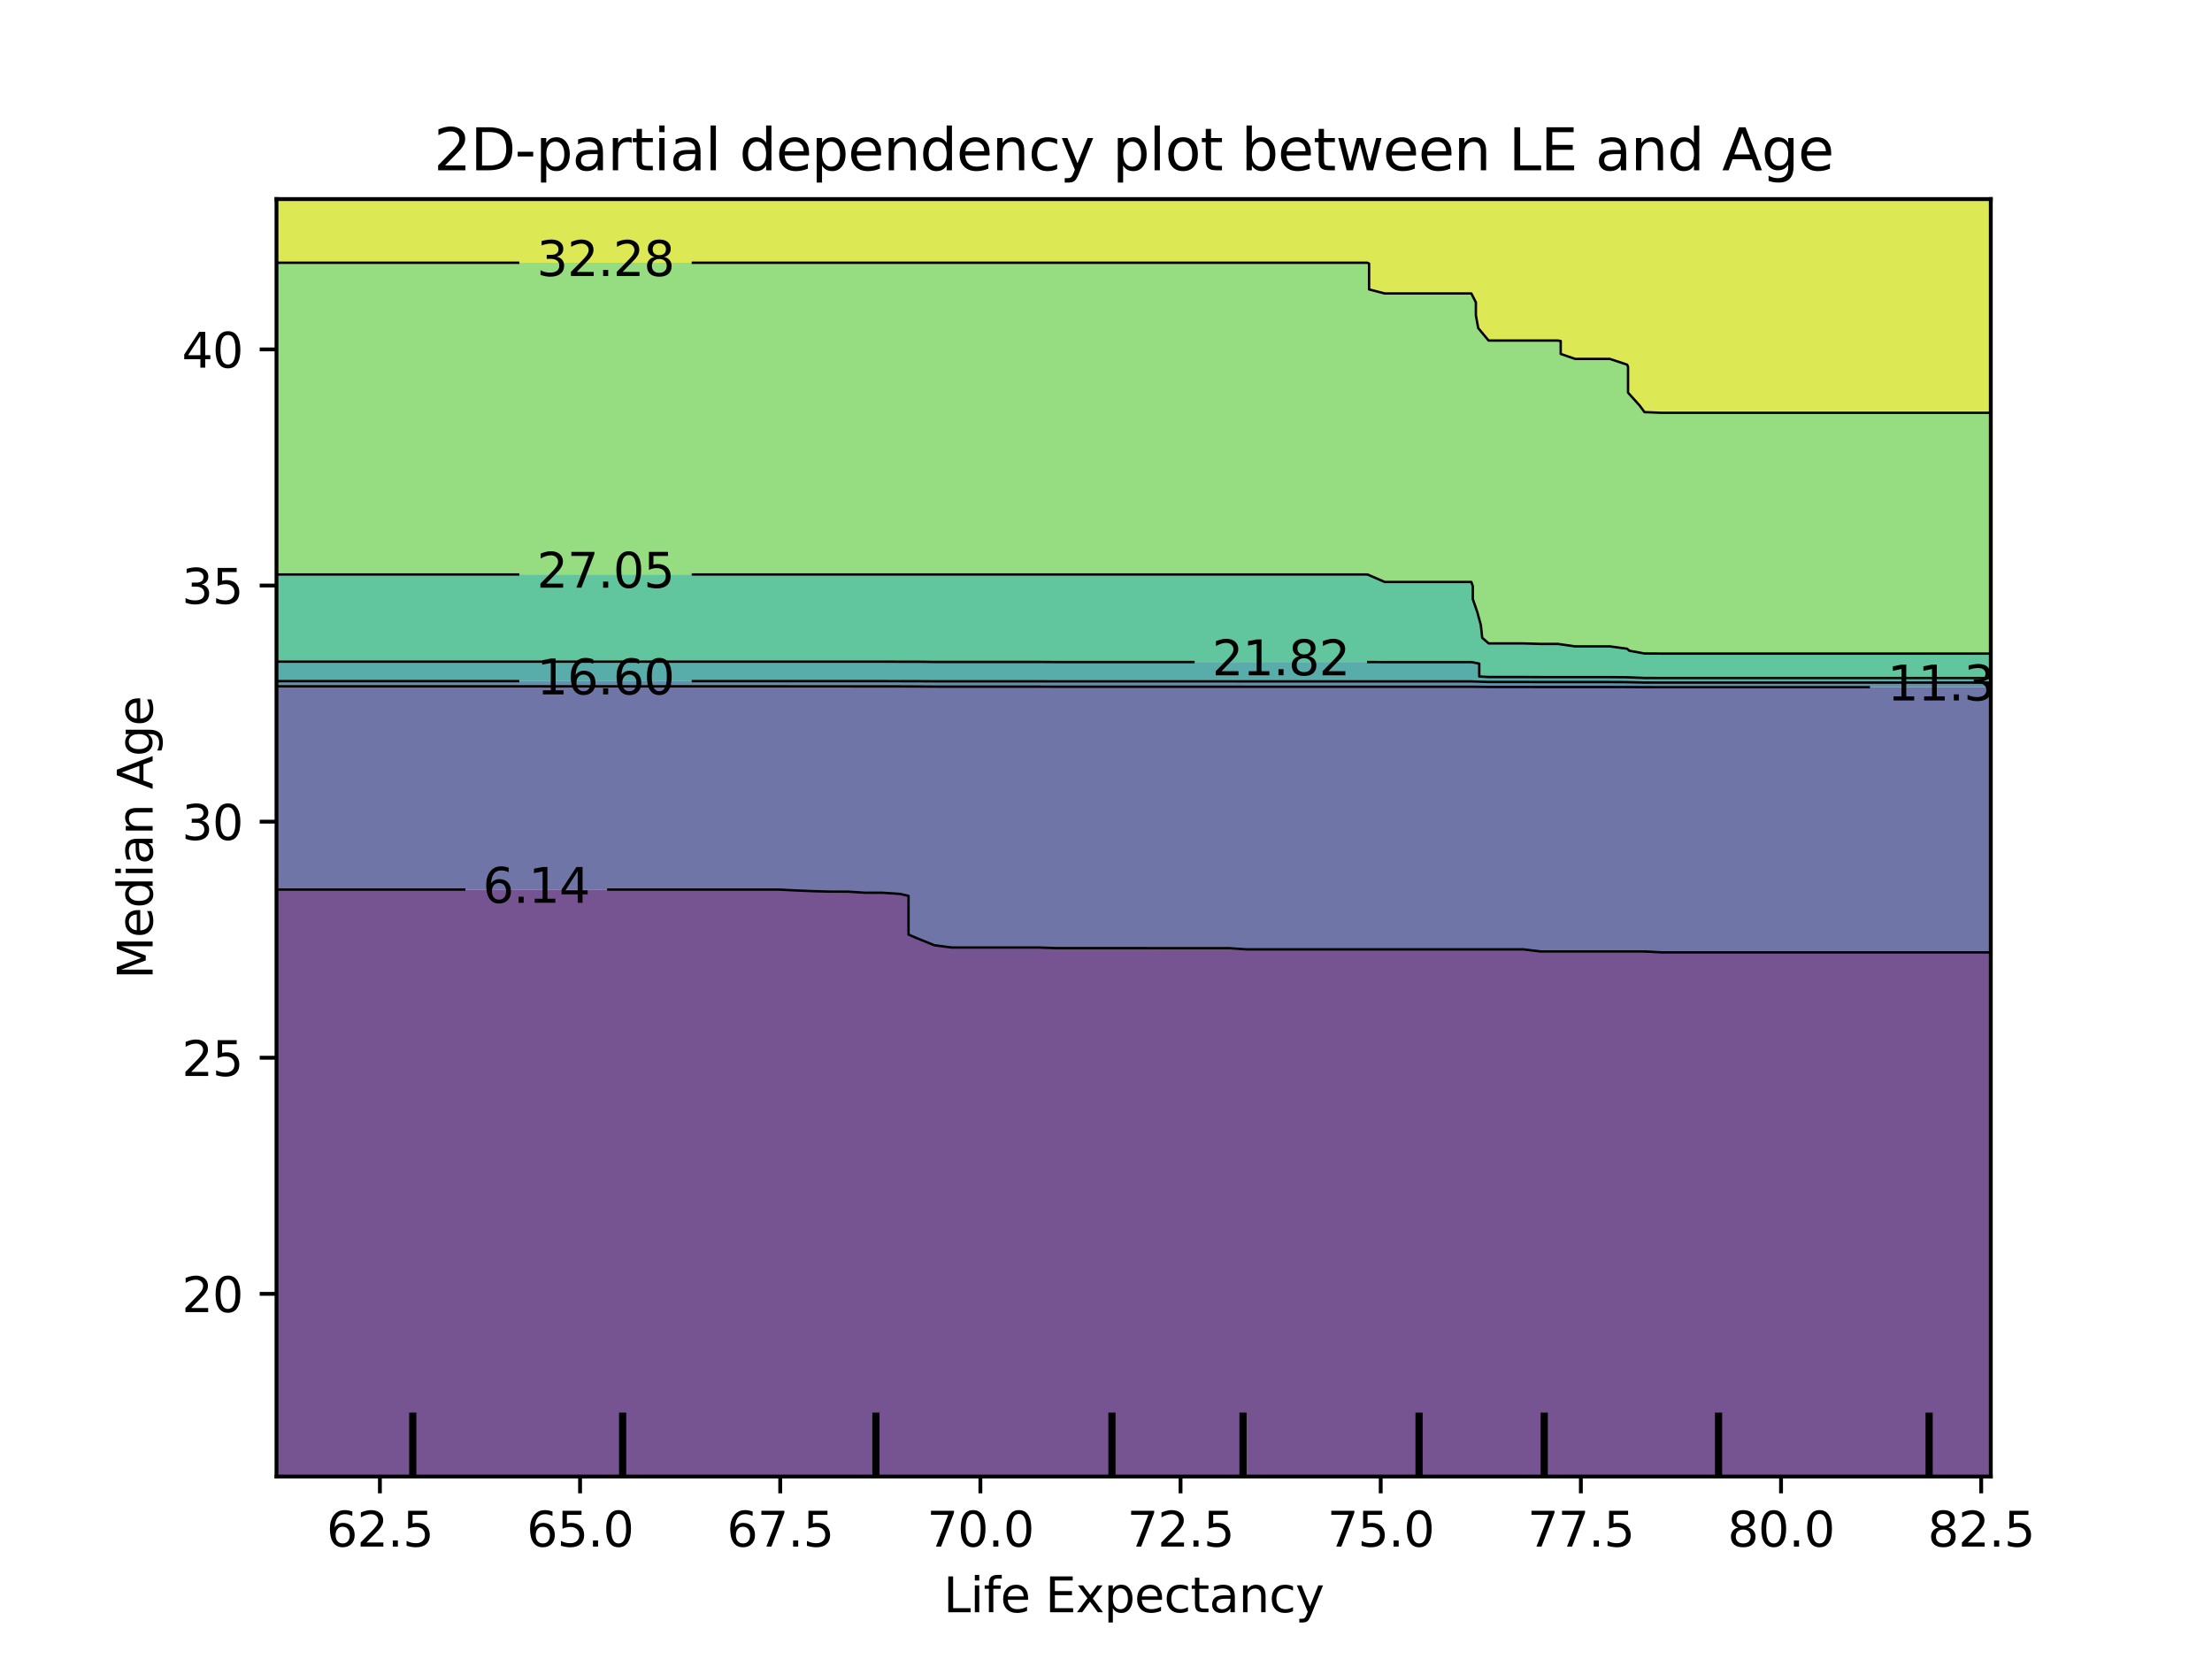 <?xml version="1.0" encoding="utf-8" standalone="no"?>
<!DOCTYPE svg PUBLIC "-//W3C//DTD SVG 1.1//EN"
  "http://www.w3.org/Graphics/SVG/1.1/DTD/svg11.dtd">
<svg xmlns:xlink="http://www.w3.org/1999/xlink" width="460.8pt" height="345.6pt" viewBox="0 0 460.8 345.6" xmlns="http://www.w3.org/2000/svg" version="1.1">
 <defs>
  <style type="text/css">*{stroke-linejoin: round; stroke-linecap: butt}</style>
 </defs>
 <g id="figure_1">
  <g id="patch_1">
   <path d="M 0 345.6 
L 460.8 345.6 
L 460.8 0 
L 0 0 
L 0 345.6 
z
" style="fill: none"/>
  </g>
  <g id="axes_1"/>
  <g id="axes_2">
   <g id="patch_2">
    <path d="M 57.6 307.584 
L 414.72 307.584 
L 414.72 41.472 
L 57.6 41.472 
L 57.6 307.584 
z
" style="fill: none"/>
   </g>
   <g id="PathCollection_1">
    <path d="M 61.207 307.584 
L 64.815 307.584 
L 68.422 307.584 
L 72.029 307.584 
L 75.636 307.584 
L 79.244 307.584 
L 82.851 307.584 
L 86.458 307.584 
L 90.065 307.584 
L 93.673 307.584 
L 97.28 307.584 
L 100.887 307.584 
L 104.495 307.584 
L 108.102 307.584 
L 111.709 307.584 
L 115.316 307.584 
L 118.924 307.584 
L 122.531 307.584 
L 126.138 307.584 
L 129.745 307.584 
L 133.353 307.584 
L 136.96 307.584 
L 140.567 307.584 
L 144.175 307.584 
L 147.782 307.584 
L 151.389 307.584 
L 154.996 307.584 
L 158.604 307.584 
L 162.211 307.584 
L 165.818 307.584 
L 169.425 307.584 
L 173.033 307.584 
L 176.64 307.584 
L 180.247 307.584 
L 183.855 307.584 
L 187.462 307.584 
L 191.069 307.584 
L 194.676 307.584 
L 198.284 307.584 
L 201.891 307.584 
L 205.498 307.584 
L 209.105 307.584 
L 212.713 307.584 
L 216.32 307.584 
L 219.927 307.584 
L 223.535 307.584 
L 227.142 307.584 
L 230.749 307.584 
L 234.356 307.584 
L 237.964 307.584 
L 241.571 307.584 
L 245.178 307.584 
L 248.785 307.584 
L 252.393 307.584 
L 256 307.584 
L 259.607 307.584 
L 263.215 307.584 
L 266.822 307.584 
L 270.429 307.584 
L 274.036 307.584 
L 277.644 307.584 
L 281.251 307.584 
L 284.858 307.584 
L 288.465 307.584 
L 292.073 307.584 
L 295.68 307.584 
L 299.287 307.584 
L 302.895 307.584 
L 306.502 307.584 
L 310.109 307.584 
L 313.716 307.584 
L 317.324 307.584 
L 320.931 307.584 
L 324.538 307.584 
L 328.145 307.584 
L 331.753 307.584 
L 335.36 307.584 
L 338.967 307.584 
L 342.575 307.584 
L 346.182 307.584 
L 349.789 307.584 
L 353.396 307.584 
L 357.004 307.584 
L 360.611 307.584 
L 364.218 307.584 
L 367.825 307.584 
L 371.433 307.584 
L 375.04 307.584 
L 378.647 307.584 
L 382.255 307.584 
L 385.862 307.584 
L 389.469 307.584 
L 393.076 307.584 
L 396.684 307.584 
L 400.291 307.584 
L 403.898 307.584 
L 407.505 307.584 
L 411.113 307.584 
L 414.72 307.584 
L 414.72 304.896 
L 414.72 302.208 
L 414.72 299.52 
L 414.72 296.832 
L 414.72 294.144 
L 414.72 291.456 
L 414.72 288.768 
L 414.72 286.08 
L 414.72 283.392 
L 414.72 280.704 
L 414.72 278.016 
L 414.72 275.328 
L 414.72 272.64 
L 414.72 269.952 
L 414.72 267.264 
L 414.72 264.576 
L 414.72 261.888 
L 414.72 259.2 
L 414.72 256.512 
L 414.72 253.824 
L 414.72 251.136 
L 414.72 248.448 
L 414.72 245.76 
L 414.72 243.072 
L 414.72 240.384 
L 414.72 237.696 
L 414.72 235.008 
L 414.72 232.32 
L 414.72 229.632 
L 414.72 226.944 
L 414.72 224.256 
L 414.72 221.568 
L 414.72 218.88 
L 414.72 216.192 
L 414.72 213.504 
L 414.72 210.816 
L 414.72 208.128 
L 414.72 205.44 
L 414.72 202.752 
L 414.72 200.064 
L 414.72 198.393 
L 411.113 198.393 
L 407.505 198.393 
L 403.898 198.393 
L 400.291 198.393 
L 396.684 198.393 
L 393.076 198.393 
L 389.469 198.393 
L 385.862 198.393 
L 382.255 198.393 
L 378.647 198.393 
L 375.04 198.393 
L 371.433 198.393 
L 367.825 198.393 
L 364.218 198.393 
L 360.611 198.393 
L 357.004 198.393 
L 353.396 198.393 
L 349.789 198.393 
L 346.182 198.393 
L 342.575 198.207 
L 338.967 198.207 
L 335.36 198.207 
L 331.753 198.207 
L 328.145 198.207 
L 324.538 198.207 
L 320.931 198.207 
L 317.324 197.766 
L 313.716 197.766 
L 310.109 197.766 
L 306.502 197.766 
L 302.895 197.766 
L 299.287 197.766 
L 295.68 197.766 
L 292.073 197.766 
L 288.465 197.766 
L 284.858 197.766 
L 281.251 197.766 
L 277.644 197.766 
L 274.036 197.766 
L 270.429 197.766 
L 266.822 197.766 
L 263.215 197.766 
L 259.607 197.766 
L 256 197.522 
L 252.393 197.522 
L 248.785 197.522 
L 245.178 197.522 
L 241.571 197.522 
L 237.964 197.513 
L 234.356 197.513 
L 230.749 197.513 
L 227.142 197.513 
L 223.535 197.513 
L 219.927 197.513 
L 216.32 197.38 
L 212.713 197.38 
L 209.105 197.38 
L 205.498 197.38 
L 201.891 197.38 
L 198.284 197.38 
L 198.221 197.376 
L 194.676 196.919 
L 191.069 195.47 
L 189.266 194.688 
L 189.266 192 
L 189.266 189.312 
L 189.266 186.624 
L 187.462 186.213 
L 183.855 185.976 
L 180.247 185.976 
L 176.64 185.745 
L 173.033 185.745 
L 169.425 185.646 
L 165.818 185.498 
L 162.211 185.314 
L 158.604 185.314 
L 154.996 185.314 
L 151.389 185.314 
L 147.782 185.314 
L 144.175 185.314 
L 140.567 185.314 
L 136.96 185.314 
L 133.353 185.314 
L 129.745 185.314 
L 126.138 185.314 
L 122.531 185.314 
L 118.924 185.314 
L 115.316 185.314 
L 111.709 185.314 
L 108.102 185.314 
L 104.495 185.314 
L 100.887 185.314 
L 97.28 185.314 
L 93.673 185.314 
L 90.065 185.314 
L 86.458 185.314 
L 82.851 185.314 
L 79.244 185.314 
L 75.636 185.314 
L 72.029 185.314 
L 68.422 185.314 
L 64.815 185.314 
L 61.207 185.314 
L 57.6 185.314 
L 57.6 186.624 
L 57.6 189.312 
L 57.6 192 
L 57.6 194.688 
L 57.6 197.376 
L 57.6 200.064 
L 57.6 202.752 
L 57.6 205.44 
L 57.6 208.128 
L 57.6 210.816 
L 57.6 213.504 
L 57.6 216.192 
L 57.6 218.88 
L 57.6 221.568 
L 57.6 224.256 
L 57.6 226.944 
L 57.6 229.632 
L 57.6 232.32 
L 57.6 235.008 
L 57.6 237.696 
L 57.6 240.384 
L 57.6 243.072 
L 57.6 245.76 
L 57.6 248.448 
L 57.6 251.136 
L 57.6 253.824 
L 57.6 256.512 
L 57.6 259.2 
L 57.6 261.888 
L 57.6 264.576 
L 57.6 267.264 
L 57.6 269.952 
L 57.6 272.64 
L 57.6 275.328 
L 57.6 278.016 
L 57.6 280.704 
L 57.6 283.392 
L 57.6 286.08 
L 57.6 288.768 
L 57.6 291.456 
L 57.6 294.144 
L 57.6 296.832 
L 57.6 299.52 
L 57.6 302.208 
L 57.6 304.896 
L 57.6 307.584 
z
" clip-path="url(#p869cce6fb1)" style="fill: #481b6d; fill-opacity: 0.75"/>
   </g>
   <g id="PathCollection_2">
    <path d="M 198.284 197.38 
L 201.891 197.38 
L 205.498 197.38 
L 209.105 197.38 
L 212.713 197.38 
L 216.32 197.38 
L 219.927 197.513 
L 223.535 197.513 
L 227.142 197.513 
L 230.749 197.513 
L 234.356 197.513 
L 237.964 197.513 
L 241.571 197.522 
L 245.178 197.522 
L 248.785 197.522 
L 252.393 197.522 
L 256 197.522 
L 259.607 197.766 
L 263.215 197.766 
L 266.822 197.766 
L 270.429 197.766 
L 274.036 197.766 
L 277.644 197.766 
L 281.251 197.766 
L 284.858 197.766 
L 288.465 197.766 
L 292.073 197.766 
L 295.68 197.766 
L 299.287 197.766 
L 302.895 197.766 
L 306.502 197.766 
L 310.109 197.766 
L 313.716 197.766 
L 317.324 197.766 
L 320.931 198.207 
L 324.538 198.207 
L 328.145 198.207 
L 331.753 198.207 
L 335.36 198.207 
L 338.967 198.207 
L 342.575 198.207 
L 346.182 198.393 
L 349.789 198.393 
L 353.396 198.393 
L 357.004 198.393 
L 360.611 198.393 
L 364.218 198.393 
L 367.825 198.393 
L 371.433 198.393 
L 375.04 198.393 
L 378.647 198.393 
L 382.255 198.393 
L 385.862 198.393 
L 389.469 198.393 
L 393.076 198.393 
L 396.684 198.393 
L 400.291 198.393 
L 403.898 198.393 
L 407.505 198.393 
L 411.113 198.393 
L 414.72 198.393 
L 414.72 197.376 
L 414.72 194.688 
L 414.72 192 
L 414.72 189.312 
L 414.72 186.624 
L 414.72 183.936 
L 414.72 181.248 
L 414.72 178.56 
L 414.72 175.872 
L 414.72 173.184 
L 414.72 170.496 
L 414.72 167.808 
L 414.72 165.12 
L 414.72 162.432 
L 414.72 159.744 
L 414.72 157.056 
L 414.72 154.368 
L 414.72 151.68 
L 414.72 148.992 
L 414.72 146.304 
L 414.72 143.616 
L 414.72 143.156 
L 411.113 143.156 
L 407.505 143.156 
L 403.898 143.156 
L 400.291 143.156 
L 396.684 143.156 
L 393.076 143.156 
L 389.469 143.156 
L 385.862 143.156 
L 382.255 143.156 
L 378.647 143.156 
L 375.04 143.156 
L 371.433 143.156 
L 367.825 143.156 
L 364.218 143.156 
L 360.611 143.156 
L 357.004 143.156 
L 353.396 143.156 
L 349.789 143.156 
L 346.182 143.156 
L 342.575 143.15 
L 338.967 143.121 
L 335.36 143.115 
L 331.753 143.115 
L 328.145 143.115 
L 324.538 143.115 
L 320.931 143.115 
L 317.324 143.098 
L 313.716 143.098 
L 310.109 143.098 
L 306.502 143.056 
L 302.895 143.056 
L 299.287 143.056 
L 295.68 143.056 
L 292.073 143.056 
L 288.465 143.056 
L 284.858 143.056 
L 281.251 143.056 
L 277.644 143.056 
L 274.036 143.056 
L 270.429 143.056 
L 266.822 143.056 
L 263.215 143.056 
L 259.607 143.056 
L 256 143.048 
L 252.393 143.048 
L 248.785 143.048 
L 245.178 143.048 
L 241.571 143.048 
L 237.964 143.048 
L 234.356 143.048 
L 230.749 143.048 
L 227.142 143.048 
L 223.535 143.048 
L 219.927 143.048 
L 216.32 143.042 
L 212.713 143.042 
L 209.105 143.042 
L 205.498 143.042 
L 201.891 143.042 
L 198.284 143.042 
L 194.676 143.033 
L 191.069 143.008 
L 187.462 142.993 
L 183.855 142.989 
L 180.247 142.989 
L 176.64 142.984 
L 173.033 142.984 
L 169.425 142.984 
L 165.818 142.984 
L 162.211 142.977 
L 158.604 142.977 
L 154.996 142.977 
L 151.389 142.977 
L 147.782 142.977 
L 144.175 142.977 
L 140.567 142.977 
L 136.96 142.977 
L 133.353 142.977 
L 129.745 142.977 
L 126.138 142.977 
L 122.531 142.977 
L 118.924 142.977 
L 115.316 142.977 
L 111.709 142.977 
L 108.102 142.977 
L 104.495 142.977 
L 100.887 142.977 
L 97.28 142.977 
L 93.673 142.977 
L 90.065 142.977 
L 86.458 142.977 
L 82.851 142.977 
L 79.244 142.977 
L 75.636 142.977 
L 72.029 142.977 
L 68.422 142.977 
L 64.815 142.977 
L 61.207 142.977 
L 57.6 142.977 
L 57.6 143.616 
L 57.6 146.304 
L 57.6 148.992 
L 57.6 151.68 
L 57.6 154.368 
L 57.6 157.056 
L 57.6 159.744 
L 57.6 162.432 
L 57.6 165.12 
L 57.6 167.808 
L 57.6 170.496 
L 57.6 173.184 
L 57.6 175.872 
L 57.6 178.56 
L 57.6 181.248 
L 57.6 183.936 
L 57.6 185.314 
L 61.207 185.314 
L 64.815 185.314 
L 68.422 185.314 
L 72.029 185.314 
L 75.636 185.314 
L 79.244 185.314 
L 82.851 185.314 
L 86.458 185.314 
L 90.065 185.314 
L 93.673 185.314 
L 97.28 185.314 
L 100.887 185.314 
L 104.495 185.314 
L 108.102 185.314 
L 111.709 185.314 
L 115.316 185.314 
L 118.924 185.314 
L 122.531 185.314 
L 126.138 185.314 
L 129.745 185.314 
L 133.353 185.314 
L 136.96 185.314 
L 140.567 185.314 
L 144.175 185.314 
L 147.782 185.314 
L 151.389 185.314 
L 154.996 185.314 
L 158.604 185.314 
L 162.211 185.314 
L 165.818 185.498 
L 169.425 185.646 
L 173.033 185.745 
L 176.64 185.745 
L 180.247 185.976 
L 183.855 185.976 
L 187.462 186.213 
L 189.266 186.624 
L 189.266 189.312 
L 189.266 192 
L 189.266 194.688 
L 191.069 195.47 
L 194.676 196.919 
L 198.221 197.376 
z
" clip-path="url(#p869cce6fb1)" style="fill: #3f4788; fill-opacity: 0.75"/>
   </g>
   <g id="PathCollection_3">
    <path d="M 61.207 142.977 
L 64.815 142.977 
L 68.422 142.977 
L 72.029 142.977 
L 75.636 142.977 
L 79.244 142.977 
L 82.851 142.977 
L 86.458 142.977 
L 90.065 142.977 
L 93.673 142.977 
L 97.28 142.977 
L 100.887 142.977 
L 104.495 142.977 
L 108.102 142.977 
L 111.709 142.977 
L 115.316 142.977 
L 118.924 142.977 
L 122.531 142.977 
L 126.138 142.977 
L 129.745 142.977 
L 133.353 142.977 
L 136.96 142.977 
L 140.567 142.977 
L 144.175 142.977 
L 147.782 142.977 
L 151.389 142.977 
L 154.996 142.977 
L 158.604 142.977 
L 162.211 142.977 
L 165.818 142.984 
L 169.425 142.984 
L 173.033 142.984 
L 176.64 142.984 
L 180.247 142.989 
L 183.855 142.989 
L 187.462 142.993 
L 191.069 143.008 
L 194.676 143.033 
L 198.284 143.042 
L 201.891 143.042 
L 205.498 143.042 
L 209.105 143.042 
L 212.713 143.042 
L 216.32 143.042 
L 219.927 143.048 
L 223.535 143.048 
L 227.142 143.048 
L 230.749 143.048 
L 234.356 143.048 
L 237.964 143.048 
L 241.571 143.048 
L 245.178 143.048 
L 248.785 143.048 
L 252.393 143.048 
L 256 143.048 
L 259.607 143.056 
L 263.215 143.056 
L 266.822 143.056 
L 270.429 143.056 
L 274.036 143.056 
L 277.644 143.056 
L 281.251 143.056 
L 284.858 143.056 
L 288.465 143.056 
L 292.073 143.056 
L 295.68 143.056 
L 299.287 143.056 
L 302.895 143.056 
L 306.502 143.056 
L 310.109 143.098 
L 313.716 143.098 
L 317.324 143.098 
L 320.931 143.115 
L 324.538 143.115 
L 328.145 143.115 
L 331.753 143.115 
L 335.36 143.115 
L 338.967 143.121 
L 342.575 143.15 
L 346.182 143.156 
L 349.789 143.156 
L 353.396 143.156 
L 357.004 143.156 
L 360.611 143.156 
L 364.218 143.156 
L 367.825 143.156 
L 371.433 143.156 
L 375.04 143.156 
L 378.647 143.156 
L 382.255 143.156 
L 385.862 143.156 
L 389.469 143.156 
L 393.076 143.156 
L 396.684 143.156 
L 400.291 143.156 
L 403.898 143.156 
L 407.505 143.156 
L 411.113 143.156 
L 414.72 143.156 
L 414.72 142.198 
L 411.113 142.198 
L 407.505 142.198 
L 403.898 142.198 
L 400.291 142.198 
L 396.684 142.198 
L 393.076 142.198 
L 389.469 142.198 
L 385.862 142.198 
L 382.255 142.198 
L 378.647 142.198 
L 375.04 142.198 
L 371.433 142.198 
L 367.825 142.198 
L 364.218 142.198 
L 360.611 142.198 
L 357.004 142.198 
L 353.396 142.198 
L 349.789 142.198 
L 346.182 142.198 
L 342.575 142.191 
L 338.967 142.102 
L 335.36 142.083 
L 331.753 142.083 
L 328.145 142.083 
L 324.538 142.083 
L 320.931 142.083 
L 317.324 142.066 
L 313.716 142.066 
L 310.109 142.066 
L 306.502 141.943 
L 302.895 141.943 
L 299.287 141.943 
L 295.68 141.943 
L 292.073 141.943 
L 288.465 141.943 
L 284.858 141.943 
L 281.251 141.943 
L 277.644 141.943 
L 274.036 141.943 
L 270.429 141.943 
L 266.822 141.943 
L 263.215 141.943 
L 259.607 141.943 
L 256 141.939 
L 252.393 141.939 
L 248.785 141.939 
L 245.178 141.939 
L 241.571 141.939 
L 237.964 141.939 
L 234.356 141.939 
L 230.749 141.939 
L 227.142 141.939 
L 223.535 141.939 
L 219.927 141.939 
L 216.32 141.934 
L 212.713 141.934 
L 209.105 141.934 
L 205.498 141.934 
L 201.891 141.934 
L 198.284 141.934 
L 194.676 141.929 
L 191.069 141.909 
L 187.462 141.903 
L 183.855 141.898 
L 180.247 141.898 
L 176.64 141.896 
L 173.033 141.896 
L 169.425 141.896 
L 165.818 141.896 
L 162.211 141.892 
L 158.604 141.892 
L 154.996 141.892 
L 151.389 141.892 
L 147.782 141.892 
L 144.175 141.892 
L 140.567 141.892 
L 136.96 141.892 
L 133.353 141.892 
L 129.745 141.892 
L 126.138 141.892 
L 122.531 141.892 
L 118.924 141.892 
L 115.316 141.892 
L 111.709 141.892 
L 108.102 141.892 
L 104.495 141.892 
L 100.887 141.892 
L 97.28 141.892 
L 93.673 141.892 
L 90.065 141.892 
L 86.458 141.892 
L 82.851 141.892 
L 79.244 141.892 
L 75.636 141.892 
L 72.029 141.892 
L 68.422 141.892 
L 64.815 141.892 
L 61.207 141.892 
L 57.6 141.892 
L 57.6 142.977 
z
" clip-path="url(#p869cce6fb1)" style="fill: #2e6e8e; fill-opacity: 0.75"/>
   </g>
   <g id="PathCollection_4">
    <path d="M 61.207 141.892 
L 64.815 141.892 
L 68.422 141.892 
L 72.029 141.892 
L 75.636 141.892 
L 79.244 141.892 
L 82.851 141.892 
L 86.458 141.892 
L 90.065 141.892 
L 93.673 141.892 
L 97.28 141.892 
L 100.887 141.892 
L 104.495 141.892 
L 108.102 141.892 
L 111.709 141.892 
L 115.316 141.892 
L 118.924 141.892 
L 122.531 141.892 
L 126.138 141.892 
L 129.745 141.892 
L 133.353 141.892 
L 136.96 141.892 
L 140.567 141.892 
L 144.175 141.892 
L 147.782 141.892 
L 151.389 141.892 
L 154.996 141.892 
L 158.604 141.892 
L 162.211 141.892 
L 165.818 141.896 
L 169.425 141.896 
L 173.033 141.896 
L 176.64 141.896 
L 180.247 141.898 
L 183.855 141.898 
L 187.462 141.903 
L 191.069 141.909 
L 194.676 141.929 
L 198.284 141.934 
L 201.891 141.934 
L 205.498 141.934 
L 209.105 141.934 
L 212.713 141.934 
L 216.32 141.934 
L 219.927 141.939 
L 223.535 141.939 
L 227.142 141.939 
L 230.749 141.939 
L 234.356 141.939 
L 237.964 141.939 
L 241.571 141.939 
L 245.178 141.939 
L 248.785 141.939 
L 252.393 141.939 
L 256 141.939 
L 259.607 141.943 
L 263.215 141.943 
L 266.822 141.943 
L 270.429 141.943 
L 274.036 141.943 
L 277.644 141.943 
L 281.251 141.943 
L 284.858 141.943 
L 288.465 141.943 
L 292.073 141.943 
L 295.68 141.943 
L 299.287 141.943 
L 302.895 141.943 
L 306.502 141.943 
L 310.109 142.066 
L 313.716 142.066 
L 317.324 142.066 
L 320.931 142.083 
L 324.538 142.083 
L 328.145 142.083 
L 331.753 142.083 
L 335.36 142.083 
L 338.967 142.102 
L 342.575 142.191 
L 346.182 142.198 
L 349.789 142.198 
L 353.396 142.198 
L 357.004 142.198 
L 360.611 142.198 
L 364.218 142.198 
L 367.825 142.198 
L 371.433 142.198 
L 375.04 142.198 
L 378.647 142.198 
L 382.255 142.198 
L 385.862 142.198 
L 389.469 142.198 
L 393.076 142.198 
L 396.684 142.198 
L 400.291 142.198 
L 403.898 142.198 
L 407.505 142.198 
L 411.113 142.198 
L 414.72 142.198 
L 414.72 141.239 
L 411.113 141.239 
L 407.505 141.239 
L 403.898 141.239 
L 400.291 141.239 
L 396.684 141.239 
L 393.076 141.239 
L 389.469 141.239 
L 385.862 141.239 
L 382.255 141.239 
L 378.647 141.239 
L 375.04 141.239 
L 371.433 141.239 
L 367.825 141.239 
L 364.218 141.239 
L 360.611 141.239 
L 357.004 141.239 
L 353.396 141.239 
L 349.789 141.239 
L 346.182 141.239 
L 342.575 141.232 
L 338.967 141.084 
L 335.36 141.052 
L 331.753 141.052 
L 328.145 141.052 
L 324.538 141.052 
L 320.931 141.052 
L 317.324 141.035 
L 313.716 141.035 
L 310.109 141.035 
L 308.156 140.928 
L 308.156 138.24 
L 306.502 137.926 
L 302.895 137.926 
L 299.287 137.926 
L 295.68 137.926 
L 292.073 137.926 
L 288.465 137.926 
L 284.858 137.911 
L 281.251 137.911 
L 277.644 137.911 
L 274.036 137.911 
L 270.429 137.911 
L 266.822 137.911 
L 263.215 137.911 
L 259.607 137.911 
L 256 137.911 
L 252.393 137.911 
L 248.785 137.911 
L 245.178 137.911 
L 241.571 137.911 
L 237.964 137.911 
L 234.356 137.911 
L 230.749 137.911 
L 227.142 137.911 
L 223.535 137.911 
L 219.927 137.911 
L 216.32 137.891 
L 212.713 137.891 
L 209.105 137.891 
L 205.498 137.891 
L 201.891 137.891 
L 198.284 137.891 
L 194.676 137.891 
L 191.069 137.849 
L 187.462 137.849 
L 183.855 137.833 
L 180.247 137.833 
L 176.64 137.833 
L 173.033 137.833 
L 169.425 137.833 
L 165.818 137.833 
L 162.211 137.833 
L 158.604 137.833 
L 154.996 137.833 
L 151.389 137.833 
L 147.782 137.833 
L 144.175 137.833 
L 140.567 137.833 
L 136.96 137.833 
L 133.353 137.833 
L 129.745 137.833 
L 126.138 137.833 
L 122.531 137.833 
L 118.924 137.833 
L 115.316 137.833 
L 111.709 137.833 
L 108.102 137.833 
L 104.495 137.833 
L 100.887 137.833 
L 97.28 137.833 
L 93.673 137.833 
L 90.065 137.833 
L 86.458 137.833 
L 82.851 137.833 
L 79.244 137.833 
L 75.636 137.833 
L 72.029 137.833 
L 68.422 137.833 
L 64.815 137.833 
L 61.207 137.833 
L 57.6 137.833 
L 57.6 138.24 
L 57.6 140.928 
L 57.6 141.892 
z
" clip-path="url(#p869cce6fb1)" style="fill: #21908d; fill-opacity: 0.75"/>
   </g>
   <g id="PathCollection_5">
    <path d="M 310.109 141.035 
L 313.716 141.035 
L 317.324 141.035 
L 320.931 141.052 
L 324.538 141.052 
L 328.145 141.052 
L 331.753 141.052 
L 335.36 141.052 
L 338.967 141.084 
L 342.575 141.232 
L 346.182 141.239 
L 349.789 141.239 
L 353.396 141.239 
L 357.004 141.239 
L 360.611 141.239 
L 364.218 141.239 
L 367.825 141.239 
L 371.433 141.239 
L 375.04 141.239 
L 378.647 141.239 
L 382.255 141.239 
L 385.862 141.239 
L 389.469 141.239 
L 393.076 141.239 
L 396.684 141.239 
L 400.291 141.239 
L 403.898 141.239 
L 407.505 141.239 
L 411.113 141.239 
L 414.72 141.239 
L 414.72 140.928 
L 414.72 138.24 
L 414.72 136.154 
L 411.113 136.154 
L 407.505 136.154 
L 403.898 136.154 
L 400.291 136.154 
L 396.684 136.154 
L 393.076 136.154 
L 389.469 136.154 
L 385.862 136.154 
L 382.255 136.154 
L 378.647 136.154 
L 375.04 136.154 
L 371.433 136.154 
L 367.825 136.154 
L 364.218 136.154 
L 360.611 136.154 
L 357.004 136.154 
L 353.396 136.154 
L 349.789 136.154 
L 346.182 136.154 
L 342.575 136.133 
L 339.414 135.552 
L 338.967 135.147 
L 335.36 134.653 
L 331.753 134.653 
L 328.145 134.653 
L 324.538 134.142 
L 320.931 134.142 
L 317.324 134.032 
L 313.716 134.032 
L 310.109 134.032 
L 308.771 132.864 
L 308.477 130.176 
L 307.741 127.488 
L 306.811 124.8 
L 306.811 122.112 
L 306.502 121.235 
L 302.895 121.235 
L 299.287 121.235 
L 295.68 121.235 
L 292.073 121.235 
L 288.465 121.235 
L 284.858 119.672 
L 281.251 119.672 
L 277.644 119.672 
L 274.036 119.672 
L 270.429 119.672 
L 266.822 119.672 
L 263.215 119.672 
L 259.607 119.672 
L 256 119.672 
L 252.393 119.672 
L 248.785 119.672 
L 245.178 119.672 
L 241.571 119.672 
L 237.964 119.672 
L 234.356 119.672 
L 230.749 119.672 
L 227.142 119.672 
L 223.535 119.672 
L 219.927 119.672 
L 216.32 119.672 
L 212.713 119.672 
L 209.105 119.672 
L 205.498 119.672 
L 201.891 119.672 
L 198.284 119.672 
L 194.676 119.672 
L 191.069 119.672 
L 187.462 119.672 
L 183.855 119.672 
L 180.247 119.672 
L 176.64 119.672 
L 173.033 119.672 
L 169.425 119.672 
L 165.818 119.672 
L 162.211 119.672 
L 158.604 119.672 
L 154.996 119.672 
L 151.389 119.672 
L 147.782 119.672 
L 144.175 119.672 
L 140.567 119.672 
L 136.96 119.672 
L 133.353 119.672 
L 129.745 119.672 
L 126.138 119.672 
L 122.531 119.672 
L 118.924 119.672 
L 115.316 119.672 
L 111.709 119.672 
L 108.102 119.672 
L 104.495 119.672 
L 100.887 119.672 
L 97.28 119.672 
L 93.673 119.672 
L 90.065 119.672 
L 86.458 119.672 
L 82.851 119.672 
L 79.244 119.672 
L 75.636 119.672 
L 72.029 119.672 
L 68.422 119.672 
L 64.815 119.672 
L 61.207 119.672 
L 57.6 119.672 
L 57.6 122.112 
L 57.6 124.8 
L 57.6 127.488 
L 57.6 130.176 
L 57.6 132.864 
L 57.6 135.552 
L 57.6 137.833 
L 61.207 137.833 
L 64.815 137.833 
L 68.422 137.833 
L 72.029 137.833 
L 75.636 137.833 
L 79.244 137.833 
L 82.851 137.833 
L 86.458 137.833 
L 90.065 137.833 
L 93.673 137.833 
L 97.28 137.833 
L 100.887 137.833 
L 104.495 137.833 
L 108.102 137.833 
L 111.709 137.833 
L 115.316 137.833 
L 118.924 137.833 
L 122.531 137.833 
L 126.138 137.833 
L 129.745 137.833 
L 133.353 137.833 
L 136.96 137.833 
L 140.567 137.833 
L 144.175 137.833 
L 147.782 137.833 
L 151.389 137.833 
L 154.996 137.833 
L 158.604 137.833 
L 162.211 137.833 
L 165.818 137.833 
L 169.425 137.833 
L 173.033 137.833 
L 176.64 137.833 
L 180.247 137.833 
L 183.855 137.833 
L 187.462 137.849 
L 191.069 137.849 
L 194.676 137.891 
L 198.284 137.891 
L 201.891 137.891 
L 205.498 137.891 
L 209.105 137.891 
L 212.713 137.891 
L 216.32 137.891 
L 219.927 137.911 
L 223.535 137.911 
L 227.142 137.911 
L 230.749 137.911 
L 234.356 137.911 
L 237.964 137.911 
L 241.571 137.911 
L 245.178 137.911 
L 248.785 137.911 
L 252.393 137.911 
L 256 137.911 
L 259.607 137.911 
L 263.215 137.911 
L 266.822 137.911 
L 270.429 137.911 
L 274.036 137.911 
L 277.644 137.911 
L 281.251 137.911 
L 284.858 137.911 
L 288.465 137.926 
L 292.073 137.926 
L 295.68 137.926 
L 299.287 137.926 
L 302.895 137.926 
L 306.502 137.926 
L 308.156 138.24 
L 308.156 140.928 
z
" clip-path="url(#p869cce6fb1)" style="fill: #2db27d; fill-opacity: 0.75"/>
   </g>
   <g id="PathCollection_6">
    <path d="M 342.575 136.133 
L 346.182 136.154 
L 349.789 136.154 
L 353.396 136.154 
L 357.004 136.154 
L 360.611 136.154 
L 364.218 136.154 
L 367.825 136.154 
L 371.433 136.154 
L 375.04 136.154 
L 378.647 136.154 
L 382.255 136.154 
L 385.862 136.154 
L 389.469 136.154 
L 393.076 136.154 
L 396.684 136.154 
L 400.291 136.154 
L 403.898 136.154 
L 407.505 136.154 
L 411.113 136.154 
L 414.72 136.154 
L 414.72 135.552 
L 414.72 132.864 
L 414.72 130.176 
L 414.72 127.488 
L 414.72 124.8 
L 414.72 122.112 
L 414.72 119.424 
L 414.72 116.736 
L 414.72 114.048 
L 414.72 111.36 
L 414.72 108.672 
L 414.72 105.984 
L 414.72 103.296 
L 414.72 100.608 
L 414.72 97.92 
L 414.72 95.232 
L 414.72 92.544 
L 414.72 89.856 
L 414.72 87.168 
L 414.72 85.993 
L 411.113 85.993 
L 407.505 85.993 
L 403.898 85.993 
L 400.291 85.993 
L 396.684 85.993 
L 393.076 85.993 
L 389.469 85.993 
L 385.862 85.993 
L 382.255 85.993 
L 378.647 85.993 
L 375.04 85.993 
L 371.433 85.993 
L 367.825 85.993 
L 364.218 85.993 
L 360.611 85.993 
L 357.004 85.993 
L 353.396 85.993 
L 349.789 85.993 
L 346.182 85.993 
L 342.575 85.851 
L 341.571 84.48 
L 339.148 81.792 
L 339.148 79.104 
L 339.148 76.416 
L 338.967 75.967 
L 335.36 74.768 
L 331.753 74.768 
L 328.145 74.768 
L 325.125 73.728 
L 325.125 71.04 
L 324.538 70.948 
L 320.931 70.948 
L 317.324 70.948 
L 313.716 70.948 
L 310.109 70.948 
L 307.94 68.352 
L 307.453 65.664 
L 307.453 62.976 
L 306.502 61.133 
L 302.895 61.133 
L 299.287 61.133 
L 295.68 61.133 
L 292.073 61.133 
L 288.465 61.133 
L 285.206 60.288 
L 285.206 57.6 
L 285.206 54.912 
L 284.858 54.737 
L 281.251 54.737 
L 277.644 54.737 
L 274.036 54.737 
L 270.429 54.737 
L 266.822 54.737 
L 263.215 54.737 
L 259.607 54.737 
L 256 54.737 
L 252.393 54.737 
L 248.785 54.737 
L 245.178 54.737 
L 241.571 54.737 
L 237.964 54.737 
L 234.356 54.737 
L 230.749 54.737 
L 227.142 54.737 
L 223.535 54.737 
L 219.927 54.737 
L 216.32 54.737 
L 212.713 54.737 
L 209.105 54.737 
L 205.498 54.737 
L 201.891 54.737 
L 198.284 54.737 
L 194.676 54.737 
L 191.069 54.737 
L 187.462 54.737 
L 183.855 54.737 
L 180.247 54.737 
L 176.64 54.737 
L 173.033 54.737 
L 169.425 54.737 
L 165.818 54.737 
L 162.211 54.737 
L 158.604 54.737 
L 154.996 54.737 
L 151.389 54.737 
L 147.782 54.737 
L 144.175 54.737 
L 140.567 54.737 
L 136.96 54.737 
L 133.353 54.737 
L 129.745 54.737 
L 126.138 54.737 
L 122.531 54.737 
L 118.924 54.737 
L 115.316 54.737 
L 111.709 54.737 
L 108.102 54.737 
L 104.495 54.737 
L 100.887 54.737 
L 97.28 54.737 
L 93.673 54.737 
L 90.065 54.737 
L 86.458 54.737 
L 82.851 54.737 
L 79.244 54.737 
L 75.636 54.737 
L 72.029 54.737 
L 68.422 54.737 
L 64.815 54.737 
L 61.207 54.737 
L 57.6 54.737 
L 57.6 54.912 
L 57.6 57.6 
L 57.6 60.288 
L 57.6 62.976 
L 57.6 65.664 
L 57.6 68.352 
L 57.6 71.04 
L 57.6 73.728 
L 57.6 76.416 
L 57.6 79.104 
L 57.6 81.792 
L 57.6 84.48 
L 57.6 87.168 
L 57.6 89.856 
L 57.6 92.544 
L 57.6 95.232 
L 57.6 97.92 
L 57.6 100.608 
L 57.6 103.296 
L 57.6 105.984 
L 57.6 108.672 
L 57.6 111.36 
L 57.6 114.048 
L 57.6 116.736 
L 57.6 119.424 
L 57.6 119.672 
L 61.207 119.672 
L 64.815 119.672 
L 68.422 119.672 
L 72.029 119.672 
L 75.636 119.672 
L 79.244 119.672 
L 82.851 119.672 
L 86.458 119.672 
L 90.065 119.672 
L 93.673 119.672 
L 97.28 119.672 
L 100.887 119.672 
L 104.495 119.672 
L 108.102 119.672 
L 111.709 119.672 
L 115.316 119.672 
L 118.924 119.672 
L 122.531 119.672 
L 126.138 119.672 
L 129.745 119.672 
L 133.353 119.672 
L 136.96 119.672 
L 140.567 119.672 
L 144.175 119.672 
L 147.782 119.672 
L 151.389 119.672 
L 154.996 119.672 
L 158.604 119.672 
L 162.211 119.672 
L 165.818 119.672 
L 169.425 119.672 
L 173.033 119.672 
L 176.64 119.672 
L 180.247 119.672 
L 183.855 119.672 
L 187.462 119.672 
L 191.069 119.672 
L 194.676 119.672 
L 198.284 119.672 
L 201.891 119.672 
L 205.498 119.672 
L 209.105 119.672 
L 212.713 119.672 
L 216.32 119.672 
L 219.927 119.672 
L 223.535 119.672 
L 227.142 119.672 
L 230.749 119.672 
L 234.356 119.672 
L 237.964 119.672 
L 241.571 119.672 
L 245.178 119.672 
L 248.785 119.672 
L 252.393 119.672 
L 256 119.672 
L 259.607 119.672 
L 263.215 119.672 
L 266.822 119.672 
L 270.429 119.672 
L 274.036 119.672 
L 277.644 119.672 
L 281.251 119.672 
L 284.858 119.672 
L 288.465 121.235 
L 292.073 121.235 
L 295.68 121.235 
L 299.287 121.235 
L 302.895 121.235 
L 306.502 121.235 
L 306.811 122.112 
L 306.811 124.8 
L 307.741 127.488 
L 308.477 130.176 
L 308.771 132.864 
L 310.109 134.032 
L 313.716 134.032 
L 317.324 134.032 
L 320.931 134.142 
L 324.538 134.142 
L 328.145 134.653 
L 331.753 134.653 
L 335.36 134.653 
L 338.967 135.147 
L 339.414 135.552 
z
" clip-path="url(#p869cce6fb1)" style="fill: #73d056; fill-opacity: 0.75"/>
   </g>
   <g id="PathCollection_7">
    <path d="M 342.575 85.851 
L 346.182 85.993 
L 349.789 85.993 
L 353.396 85.993 
L 357.004 85.993 
L 360.611 85.993 
L 364.218 85.993 
L 367.825 85.993 
L 371.433 85.993 
L 375.04 85.993 
L 378.647 85.993 
L 382.255 85.993 
L 385.862 85.993 
L 389.469 85.993 
L 393.076 85.993 
L 396.684 85.993 
L 400.291 85.993 
L 403.898 85.993 
L 407.505 85.993 
L 411.113 85.993 
L 414.72 85.993 
L 414.72 84.48 
L 414.72 81.792 
L 414.72 79.104 
L 414.72 76.416 
L 414.72 73.728 
L 414.72 71.04 
L 414.72 68.352 
L 414.72 65.664 
L 414.72 62.976 
L 414.72 60.288 
L 414.72 57.6 
L 414.72 54.912 
L 414.72 52.224 
L 414.72 49.536 
L 414.72 46.848 
L 414.72 44.16 
L 414.72 41.472 
L 411.113 41.472 
L 407.505 41.472 
L 403.898 41.472 
L 400.291 41.472 
L 396.684 41.472 
L 393.076 41.472 
L 389.469 41.472 
L 385.862 41.472 
L 382.255 41.472 
L 378.647 41.472 
L 375.04 41.472 
L 371.433 41.472 
L 367.825 41.472 
L 364.218 41.472 
L 360.611 41.472 
L 357.004 41.472 
L 353.396 41.472 
L 349.789 41.472 
L 346.182 41.472 
L 342.575 41.472 
L 338.967 41.472 
L 335.36 41.472 
L 331.753 41.472 
L 328.145 41.472 
L 324.538 41.472 
L 320.931 41.472 
L 317.324 41.472 
L 313.716 41.472 
L 310.109 41.472 
L 306.502 41.472 
L 302.895 41.472 
L 299.287 41.472 
L 295.68 41.472 
L 292.073 41.472 
L 288.465 41.472 
L 284.858 41.472 
L 281.251 41.472 
L 277.644 41.472 
L 274.036 41.472 
L 270.429 41.472 
L 266.822 41.472 
L 263.215 41.472 
L 259.607 41.472 
L 256 41.472 
L 252.393 41.472 
L 248.785 41.472 
L 245.178 41.472 
L 241.571 41.472 
L 237.964 41.472 
L 234.356 41.472 
L 230.749 41.472 
L 227.142 41.472 
L 223.535 41.472 
L 219.927 41.472 
L 216.32 41.472 
L 212.713 41.472 
L 209.105 41.472 
L 205.498 41.472 
L 201.891 41.472 
L 198.284 41.472 
L 194.676 41.472 
L 191.069 41.472 
L 187.462 41.472 
L 183.855 41.472 
L 180.247 41.472 
L 176.64 41.472 
L 173.033 41.472 
L 169.425 41.472 
L 165.818 41.472 
L 162.211 41.472 
L 158.604 41.472 
L 154.996 41.472 
L 151.389 41.472 
L 147.782 41.472 
L 144.175 41.472 
L 140.567 41.472 
L 136.96 41.472 
L 133.353 41.472 
L 129.745 41.472 
L 126.138 41.472 
L 122.531 41.472 
L 118.924 41.472 
L 115.316 41.472 
L 111.709 41.472 
L 108.102 41.472 
L 104.495 41.472 
L 100.887 41.472 
L 97.28 41.472 
L 93.673 41.472 
L 90.065 41.472 
L 86.458 41.472 
L 82.851 41.472 
L 79.244 41.472 
L 75.636 41.472 
L 72.029 41.472 
L 68.422 41.472 
L 64.815 41.472 
L 61.207 41.472 
L 57.6 41.472 
L 57.6 44.16 
L 57.6 46.848 
L 57.6 49.536 
L 57.6 52.224 
L 57.6 54.737 
L 61.207 54.737 
L 64.815 54.737 
L 68.422 54.737 
L 72.029 54.737 
L 75.636 54.737 
L 79.244 54.737 
L 82.851 54.737 
L 86.458 54.737 
L 90.065 54.737 
L 93.673 54.737 
L 97.28 54.737 
L 100.887 54.737 
L 104.495 54.737 
L 108.102 54.737 
L 111.709 54.737 
L 115.316 54.737 
L 118.924 54.737 
L 122.531 54.737 
L 126.138 54.737 
L 129.745 54.737 
L 133.353 54.737 
L 136.96 54.737 
L 140.567 54.737 
L 144.175 54.737 
L 147.782 54.737 
L 151.389 54.737 
L 154.996 54.737 
L 158.604 54.737 
L 162.211 54.737 
L 165.818 54.737 
L 169.425 54.737 
L 173.033 54.737 
L 176.64 54.737 
L 180.247 54.737 
L 183.855 54.737 
L 187.462 54.737 
L 191.069 54.737 
L 194.676 54.737 
L 198.284 54.737 
L 201.891 54.737 
L 205.498 54.737 
L 209.105 54.737 
L 212.713 54.737 
L 216.32 54.737 
L 219.927 54.737 
L 223.535 54.737 
L 227.142 54.737 
L 230.749 54.737 
L 234.356 54.737 
L 237.964 54.737 
L 241.571 54.737 
L 245.178 54.737 
L 248.785 54.737 
L 252.393 54.737 
L 256 54.737 
L 259.607 54.737 
L 263.215 54.737 
L 266.822 54.737 
L 270.429 54.737 
L 274.036 54.737 
L 277.644 54.737 
L 281.251 54.737 
L 284.858 54.737 
L 285.206 54.912 
L 285.206 57.6 
L 285.206 60.288 
L 288.465 61.133 
L 292.073 61.133 
L 295.68 61.133 
L 299.287 61.133 
L 302.895 61.133 
L 306.502 61.133 
L 307.453 62.976 
L 307.453 65.664 
L 307.94 68.352 
L 310.109 70.948 
L 313.716 70.948 
L 317.324 70.948 
L 320.931 70.948 
L 324.538 70.948 
L 325.125 71.04 
L 325.125 73.728 
L 328.145 74.768 
L 331.753 74.768 
L 335.36 74.768 
L 338.967 75.967 
L 339.148 76.416 
L 339.148 79.104 
L 339.148 81.792 
L 341.571 84.48 
z
" clip-path="url(#p869cce6fb1)" style="fill: #d0e11c; fill-opacity: 0.75"/>
   </g>
   <g id="matplotlib.axis_1">
    <g id="xtick_1">
     <g id="line2d_1">
      <defs>
       <path id="m9b908abab0" d="M 0 0 
L 0 3.5 
" style="stroke: #000000; stroke-width: 0.8"/>
      </defs>
      <g>
       <use xlink:href="#m9b908abab0" x="79.142" y="307.584" style="stroke: #000000; stroke-width: 0.8"/>
      </g>
     </g>
     <g id="text_1">
      <!-- 62.5 -->
      <g transform="translate(68.01 322.182) scale(0.1 -0.1)">
       <defs>
        <path id="DejaVuSans-36" d="M 2113 2584 
Q 1688 2584 1439 2293 
Q 1191 2003 1191 1497 
Q 1191 994 1439 701 
Q 1688 409 2113 409 
Q 2538 409 2786 701 
Q 3034 994 3034 1497 
Q 3034 2003 2786 2293 
Q 2538 2584 2113 2584 
z
M 3366 4563 
L 3366 3988 
Q 3128 4100 2886 4159 
Q 2644 4219 2406 4219 
Q 1781 4219 1451 3797 
Q 1122 3375 1075 2522 
Q 1259 2794 1537 2939 
Q 1816 3084 2150 3084 
Q 2853 3084 3261 2657 
Q 3669 2231 3669 1497 
Q 3669 778 3244 343 
Q 2819 -91 2113 -91 
Q 1303 -91 875 529 
Q 447 1150 447 2328 
Q 447 3434 972 4092 
Q 1497 4750 2381 4750 
Q 2619 4750 2861 4703 
Q 3103 4656 3366 4563 
z
" transform="scale(0.016)"/>
        <path id="DejaVuSans-32" d="M 1228 531 
L 3431 531 
L 3431 0 
L 469 0 
L 469 531 
Q 828 903 1448 1529 
Q 2069 2156 2228 2338 
Q 2531 2678 2651 2914 
Q 2772 3150 2772 3378 
Q 2772 3750 2511 3984 
Q 2250 4219 1831 4219 
Q 1534 4219 1204 4116 
Q 875 4013 500 3803 
L 500 4441 
Q 881 4594 1212 4672 
Q 1544 4750 1819 4750 
Q 2544 4750 2975 4387 
Q 3406 4025 3406 3419 
Q 3406 3131 3298 2873 
Q 3191 2616 2906 2266 
Q 2828 2175 2409 1742 
Q 1991 1309 1228 531 
z
" transform="scale(0.016)"/>
        <path id="DejaVuSans-2e" d="M 684 794 
L 1344 794 
L 1344 0 
L 684 0 
L 684 794 
z
" transform="scale(0.016)"/>
        <path id="DejaVuSans-35" d="M 691 4666 
L 3169 4666 
L 3169 4134 
L 1269 4134 
L 1269 2991 
Q 1406 3038 1543 3061 
Q 1681 3084 1819 3084 
Q 2600 3084 3056 2656 
Q 3513 2228 3513 1497 
Q 3513 744 3044 326 
Q 2575 -91 1722 -91 
Q 1428 -91 1123 -41 
Q 819 9 494 109 
L 494 744 
Q 775 591 1075 516 
Q 1375 441 1709 441 
Q 2250 441 2565 725 
Q 2881 1009 2881 1497 
Q 2881 1984 2565 2268 
Q 2250 2553 1709 2553 
Q 1456 2553 1204 2497 
Q 953 2441 691 2322 
L 691 4666 
z
" transform="scale(0.016)"/>
       </defs>
       <use xlink:href="#DejaVuSans-36"/>
       <use xlink:href="#DejaVuSans-32" x="63.623"/>
       <use xlink:href="#DejaVuSans-2e" x="127.246"/>
       <use xlink:href="#DejaVuSans-35" x="159.033"/>
      </g>
     </g>
    </g>
    <g id="xtick_2">
     <g id="line2d_2">
      <g>
       <use xlink:href="#m9b908abab0" x="120.839" y="307.584" style="stroke: #000000; stroke-width: 0.8"/>
      </g>
     </g>
     <g id="text_2">
      <!-- 65.0 -->
      <g transform="translate(109.707 322.182) scale(0.1 -0.1)">
       <defs>
        <path id="DejaVuSans-30" d="M 2034 4250 
Q 1547 4250 1301 3770 
Q 1056 3291 1056 2328 
Q 1056 1369 1301 889 
Q 1547 409 2034 409 
Q 2525 409 2770 889 
Q 3016 1369 3016 2328 
Q 3016 3291 2770 3770 
Q 2525 4250 2034 4250 
z
M 2034 4750 
Q 2819 4750 3233 4129 
Q 3647 3509 3647 2328 
Q 3647 1150 3233 529 
Q 2819 -91 2034 -91 
Q 1250 -91 836 529 
Q 422 1150 422 2328 
Q 422 3509 836 4129 
Q 1250 4750 2034 4750 
z
" transform="scale(0.016)"/>
       </defs>
       <use xlink:href="#DejaVuSans-36"/>
       <use xlink:href="#DejaVuSans-35" x="63.623"/>
       <use xlink:href="#DejaVuSans-2e" x="127.246"/>
       <use xlink:href="#DejaVuSans-30" x="159.033"/>
      </g>
     </g>
    </g>
    <g id="xtick_3">
     <g id="line2d_3">
      <g>
       <use xlink:href="#m9b908abab0" x="162.536" y="307.584" style="stroke: #000000; stroke-width: 0.8"/>
      </g>
     </g>
     <g id="text_3">
      <!-- 67.5 -->
      <g transform="translate(151.404 322.182) scale(0.1 -0.1)">
       <defs>
        <path id="DejaVuSans-37" d="M 525 4666 
L 3525 4666 
L 3525 4397 
L 1831 0 
L 1172 0 
L 2766 4134 
L 525 4134 
L 525 4666 
z
" transform="scale(0.016)"/>
       </defs>
       <use xlink:href="#DejaVuSans-36"/>
       <use xlink:href="#DejaVuSans-37" x="63.623"/>
       <use xlink:href="#DejaVuSans-2e" x="127.246"/>
       <use xlink:href="#DejaVuSans-35" x="159.033"/>
      </g>
     </g>
    </g>
    <g id="xtick_4">
     <g id="line2d_4">
      <g>
       <use xlink:href="#m9b908abab0" x="204.233" y="307.584" style="stroke: #000000; stroke-width: 0.8"/>
      </g>
     </g>
     <g id="text_4">
      <!-- 70.0 -->
      <g transform="translate(193.101 322.182) scale(0.1 -0.1)">
       <use xlink:href="#DejaVuSans-37"/>
       <use xlink:href="#DejaVuSans-30" x="63.623"/>
       <use xlink:href="#DejaVuSans-2e" x="127.246"/>
       <use xlink:href="#DejaVuSans-30" x="159.033"/>
      </g>
     </g>
    </g>
    <g id="xtick_5">
     <g id="line2d_5">
      <g>
       <use xlink:href="#m9b908abab0" x="245.93" y="307.584" style="stroke: #000000; stroke-width: 0.8"/>
      </g>
     </g>
     <g id="text_5">
      <!-- 72.5 -->
      <g transform="translate(234.798 322.182) scale(0.1 -0.1)">
       <use xlink:href="#DejaVuSans-37"/>
       <use xlink:href="#DejaVuSans-32" x="63.623"/>
       <use xlink:href="#DejaVuSans-2e" x="127.246"/>
       <use xlink:href="#DejaVuSans-35" x="159.033"/>
      </g>
     </g>
    </g>
    <g id="xtick_6">
     <g id="line2d_6">
      <g>
       <use xlink:href="#m9b908abab0" x="287.627" y="307.584" style="stroke: #000000; stroke-width: 0.8"/>
      </g>
     </g>
     <g id="text_6">
      <!-- 75.0 -->
      <g transform="translate(276.495 322.182) scale(0.1 -0.1)">
       <use xlink:href="#DejaVuSans-37"/>
       <use xlink:href="#DejaVuSans-35" x="63.623"/>
       <use xlink:href="#DejaVuSans-2e" x="127.246"/>
       <use xlink:href="#DejaVuSans-30" x="159.033"/>
      </g>
     </g>
    </g>
    <g id="xtick_7">
     <g id="line2d_7">
      <g>
       <use xlink:href="#m9b908abab0" x="329.324" y="307.584" style="stroke: #000000; stroke-width: 0.8"/>
      </g>
     </g>
     <g id="text_7">
      <!-- 77.5 -->
      <g transform="translate(318.192 322.182) scale(0.1 -0.1)">
       <use xlink:href="#DejaVuSans-37"/>
       <use xlink:href="#DejaVuSans-37" x="63.623"/>
       <use xlink:href="#DejaVuSans-2e" x="127.246"/>
       <use xlink:href="#DejaVuSans-35" x="159.033"/>
      </g>
     </g>
    </g>
    <g id="xtick_8">
     <g id="line2d_8">
      <g>
       <use xlink:href="#m9b908abab0" x="371.022" y="307.584" style="stroke: #000000; stroke-width: 0.8"/>
      </g>
     </g>
     <g id="text_8">
      <!-- 80.0 -->
      <g transform="translate(359.889 322.182) scale(0.1 -0.1)">
       <defs>
        <path id="DejaVuSans-38" d="M 2034 2216 
Q 1584 2216 1326 1975 
Q 1069 1734 1069 1313 
Q 1069 891 1326 650 
Q 1584 409 2034 409 
Q 2484 409 2743 651 
Q 3003 894 3003 1313 
Q 3003 1734 2745 1975 
Q 2488 2216 2034 2216 
z
M 1403 2484 
Q 997 2584 770 2862 
Q 544 3141 544 3541 
Q 544 4100 942 4425 
Q 1341 4750 2034 4750 
Q 2731 4750 3128 4425 
Q 3525 4100 3525 3541 
Q 3525 3141 3298 2862 
Q 3072 2584 2669 2484 
Q 3125 2378 3379 2068 
Q 3634 1759 3634 1313 
Q 3634 634 3220 271 
Q 2806 -91 2034 -91 
Q 1263 -91 848 271 
Q 434 634 434 1313 
Q 434 1759 690 2068 
Q 947 2378 1403 2484 
z
M 1172 3481 
Q 1172 3119 1398 2916 
Q 1625 2713 2034 2713 
Q 2441 2713 2670 2916 
Q 2900 3119 2900 3481 
Q 2900 3844 2670 4047 
Q 2441 4250 2034 4250 
Q 1625 4250 1398 4047 
Q 1172 3844 1172 3481 
z
" transform="scale(0.016)"/>
       </defs>
       <use xlink:href="#DejaVuSans-38"/>
       <use xlink:href="#DejaVuSans-30" x="63.623"/>
       <use xlink:href="#DejaVuSans-2e" x="127.246"/>
       <use xlink:href="#DejaVuSans-30" x="159.033"/>
      </g>
     </g>
    </g>
    <g id="xtick_9">
     <g id="line2d_9">
      <g>
       <use xlink:href="#m9b908abab0" x="412.719" y="307.584" style="stroke: #000000; stroke-width: 0.8"/>
      </g>
     </g>
     <g id="text_9">
      <!-- 82.5 -->
      <g transform="translate(401.586 322.182) scale(0.1 -0.1)">
       <use xlink:href="#DejaVuSans-38"/>
       <use xlink:href="#DejaVuSans-32" x="63.623"/>
       <use xlink:href="#DejaVuSans-2e" x="127.246"/>
       <use xlink:href="#DejaVuSans-35" x="159.033"/>
      </g>
     </g>
    </g>
    <g id="text_10">
     <!-- Life Expectancy -->
     <g transform="translate(196.539 335.861) scale(0.1 -0.1)">
      <defs>
       <path id="DejaVuSans-4c" d="M 628 4666 
L 1259 4666 
L 1259 531 
L 3531 531 
L 3531 0 
L 628 0 
L 628 4666 
z
" transform="scale(0.016)"/>
       <path id="DejaVuSans-69" d="M 603 3500 
L 1178 3500 
L 1178 0 
L 603 0 
L 603 3500 
z
M 603 4863 
L 1178 4863 
L 1178 4134 
L 603 4134 
L 603 4863 
z
" transform="scale(0.016)"/>
       <path id="DejaVuSans-66" d="M 2375 4863 
L 2375 4384 
L 1825 4384 
Q 1516 4384 1395 4259 
Q 1275 4134 1275 3809 
L 1275 3500 
L 2222 3500 
L 2222 3053 
L 1275 3053 
L 1275 0 
L 697 0 
L 697 3053 
L 147 3053 
L 147 3500 
L 697 3500 
L 697 3744 
Q 697 4328 969 4595 
Q 1241 4863 1831 4863 
L 2375 4863 
z
" transform="scale(0.016)"/>
       <path id="DejaVuSans-65" d="M 3597 1894 
L 3597 1613 
L 953 1613 
Q 991 1019 1311 708 
Q 1631 397 2203 397 
Q 2534 397 2845 478 
Q 3156 559 3463 722 
L 3463 178 
Q 3153 47 2828 -22 
Q 2503 -91 2169 -91 
Q 1331 -91 842 396 
Q 353 884 353 1716 
Q 353 2575 817 3079 
Q 1281 3584 2069 3584 
Q 2775 3584 3186 3129 
Q 3597 2675 3597 1894 
z
M 3022 2063 
Q 3016 2534 2758 2815 
Q 2500 3097 2075 3097 
Q 1594 3097 1305 2825 
Q 1016 2553 972 2059 
L 3022 2063 
z
" transform="scale(0.016)"/>
       <path id="DejaVuSans-20" transform="scale(0.016)"/>
       <path id="DejaVuSans-45" d="M 628 4666 
L 3578 4666 
L 3578 4134 
L 1259 4134 
L 1259 2753 
L 3481 2753 
L 3481 2222 
L 1259 2222 
L 1259 531 
L 3634 531 
L 3634 0 
L 628 0 
L 628 4666 
z
" transform="scale(0.016)"/>
       <path id="DejaVuSans-78" d="M 3513 3500 
L 2247 1797 
L 3578 0 
L 2900 0 
L 1881 1375 
L 863 0 
L 184 0 
L 1544 1831 
L 300 3500 
L 978 3500 
L 1906 2253 
L 2834 3500 
L 3513 3500 
z
" transform="scale(0.016)"/>
       <path id="DejaVuSans-70" d="M 1159 525 
L 1159 -1331 
L 581 -1331 
L 581 3500 
L 1159 3500 
L 1159 2969 
Q 1341 3281 1617 3432 
Q 1894 3584 2278 3584 
Q 2916 3584 3314 3078 
Q 3713 2572 3713 1747 
Q 3713 922 3314 415 
Q 2916 -91 2278 -91 
Q 1894 -91 1617 61 
Q 1341 213 1159 525 
z
M 3116 1747 
Q 3116 2381 2855 2742 
Q 2594 3103 2138 3103 
Q 1681 3103 1420 2742 
Q 1159 2381 1159 1747 
Q 1159 1113 1420 752 
Q 1681 391 2138 391 
Q 2594 391 2855 752 
Q 3116 1113 3116 1747 
z
" transform="scale(0.016)"/>
       <path id="DejaVuSans-63" d="M 3122 3366 
L 3122 2828 
Q 2878 2963 2633 3030 
Q 2388 3097 2138 3097 
Q 1578 3097 1268 2742 
Q 959 2388 959 1747 
Q 959 1106 1268 751 
Q 1578 397 2138 397 
Q 2388 397 2633 464 
Q 2878 531 3122 666 
L 3122 134 
Q 2881 22 2623 -34 
Q 2366 -91 2075 -91 
Q 1284 -91 818 406 
Q 353 903 353 1747 
Q 353 2603 823 3093 
Q 1294 3584 2113 3584 
Q 2378 3584 2631 3529 
Q 2884 3475 3122 3366 
z
" transform="scale(0.016)"/>
       <path id="DejaVuSans-74" d="M 1172 4494 
L 1172 3500 
L 2356 3500 
L 2356 3053 
L 1172 3053 
L 1172 1153 
Q 1172 725 1289 603 
Q 1406 481 1766 481 
L 2356 481 
L 2356 0 
L 1766 0 
Q 1100 0 847 248 
Q 594 497 594 1153 
L 594 3053 
L 172 3053 
L 172 3500 
L 594 3500 
L 594 4494 
L 1172 4494 
z
" transform="scale(0.016)"/>
       <path id="DejaVuSans-61" d="M 2194 1759 
Q 1497 1759 1228 1600 
Q 959 1441 959 1056 
Q 959 750 1161 570 
Q 1363 391 1709 391 
Q 2188 391 2477 730 
Q 2766 1069 2766 1631 
L 2766 1759 
L 2194 1759 
z
M 3341 1997 
L 3341 0 
L 2766 0 
L 2766 531 
Q 2569 213 2275 61 
Q 1981 -91 1556 -91 
Q 1019 -91 701 211 
Q 384 513 384 1019 
Q 384 1609 779 1909 
Q 1175 2209 1959 2209 
L 2766 2209 
L 2766 2266 
Q 2766 2663 2505 2880 
Q 2244 3097 1772 3097 
Q 1472 3097 1187 3025 
Q 903 2953 641 2809 
L 641 3341 
Q 956 3463 1253 3523 
Q 1550 3584 1831 3584 
Q 2591 3584 2966 3190 
Q 3341 2797 3341 1997 
z
" transform="scale(0.016)"/>
       <path id="DejaVuSans-6e" d="M 3513 2113 
L 3513 0 
L 2938 0 
L 2938 2094 
Q 2938 2591 2744 2837 
Q 2550 3084 2163 3084 
Q 1697 3084 1428 2787 
Q 1159 2491 1159 1978 
L 1159 0 
L 581 0 
L 581 3500 
L 1159 3500 
L 1159 2956 
Q 1366 3272 1645 3428 
Q 1925 3584 2291 3584 
Q 2894 3584 3203 3211 
Q 3513 2838 3513 2113 
z
" transform="scale(0.016)"/>
       <path id="DejaVuSans-79" d="M 2059 -325 
Q 1816 -950 1584 -1140 
Q 1353 -1331 966 -1331 
L 506 -1331 
L 506 -850 
L 844 -850 
Q 1081 -850 1212 -737 
Q 1344 -625 1503 -206 
L 1606 56 
L 191 3500 
L 800 3500 
L 1894 763 
L 2988 3500 
L 3597 3500 
L 2059 -325 
z
" transform="scale(0.016)"/>
      </defs>
      <use xlink:href="#DejaVuSans-4c"/>
      <use xlink:href="#DejaVuSans-69" x="55.713"/>
      <use xlink:href="#DejaVuSans-66" x="83.496"/>
      <use xlink:href="#DejaVuSans-65" x="118.701"/>
      <use xlink:href="#DejaVuSans-20" x="180.225"/>
      <use xlink:href="#DejaVuSans-45" x="212.012"/>
      <use xlink:href="#DejaVuSans-78" x="275.195"/>
      <use xlink:href="#DejaVuSans-70" x="334.375"/>
      <use xlink:href="#DejaVuSans-65" x="397.852"/>
      <use xlink:href="#DejaVuSans-63" x="459.375"/>
      <use xlink:href="#DejaVuSans-74" x="514.355"/>
      <use xlink:href="#DejaVuSans-61" x="553.564"/>
      <use xlink:href="#DejaVuSans-6e" x="614.844"/>
      <use xlink:href="#DejaVuSans-63" x="678.223"/>
      <use xlink:href="#DejaVuSans-79" x="733.203"/>
     </g>
    </g>
   </g>
   <g id="matplotlib.axis_2">
    <g id="ytick_1">
     <g id="line2d_10">
      <defs>
       <path id="m7000dbd067" d="M 0 0 
L -3.5 0 
" style="stroke: #000000; stroke-width: 0.8"/>
      </defs>
      <g>
       <use xlink:href="#m7000dbd067" x="57.6" y="269.534" style="stroke: #000000; stroke-width: 0.8"/>
      </g>
     </g>
     <g id="text_11">
      <!-- 20 -->
      <g transform="translate(37.875 273.333) scale(0.1 -0.1)">
       <use xlink:href="#DejaVuSans-32"/>
       <use xlink:href="#DejaVuSans-30" x="63.623"/>
      </g>
     </g>
    </g>
    <g id="ytick_2">
     <g id="line2d_11">
      <g>
       <use xlink:href="#m7000dbd067" x="57.6" y="220.349" style="stroke: #000000; stroke-width: 0.8"/>
      </g>
     </g>
     <g id="text_12">
      <!-- 25 -->
      <g transform="translate(37.875 224.148) scale(0.1 -0.1)">
       <use xlink:href="#DejaVuSans-32"/>
       <use xlink:href="#DejaVuSans-35" x="63.623"/>
      </g>
     </g>
    </g>
    <g id="ytick_3">
     <g id="line2d_12">
      <g>
       <use xlink:href="#m7000dbd067" x="57.6" y="171.164" style="stroke: #000000; stroke-width: 0.8"/>
      </g>
     </g>
     <g id="text_13">
      <!-- 30 -->
      <g transform="translate(37.875 174.963) scale(0.1 -0.1)">
       <defs>
        <path id="DejaVuSans-33" d="M 2597 2516 
Q 3050 2419 3304 2112 
Q 3559 1806 3559 1356 
Q 3559 666 3084 287 
Q 2609 -91 1734 -91 
Q 1441 -91 1130 -33 
Q 819 25 488 141 
L 488 750 
Q 750 597 1062 519 
Q 1375 441 1716 441 
Q 2309 441 2620 675 
Q 2931 909 2931 1356 
Q 2931 1769 2642 2001 
Q 2353 2234 1838 2234 
L 1294 2234 
L 1294 2753 
L 1863 2753 
Q 2328 2753 2575 2939 
Q 2822 3125 2822 3475 
Q 2822 3834 2567 4026 
Q 2313 4219 1838 4219 
Q 1578 4219 1281 4162 
Q 984 4106 628 3988 
L 628 4550 
Q 988 4650 1302 4700 
Q 1616 4750 1894 4750 
Q 2613 4750 3031 4423 
Q 3450 4097 3450 3541 
Q 3450 3153 3228 2886 
Q 3006 2619 2597 2516 
z
" transform="scale(0.016)"/>
       </defs>
       <use xlink:href="#DejaVuSans-33"/>
       <use xlink:href="#DejaVuSans-30" x="63.623"/>
      </g>
     </g>
    </g>
    <g id="ytick_4">
     <g id="line2d_13">
      <g>
       <use xlink:href="#m7000dbd067" x="57.6" y="121.978" style="stroke: #000000; stroke-width: 0.8"/>
      </g>
     </g>
     <g id="text_14">
      <!-- 35 -->
      <g transform="translate(37.875 125.778) scale(0.1 -0.1)">
       <use xlink:href="#DejaVuSans-33"/>
       <use xlink:href="#DejaVuSans-35" x="63.623"/>
      </g>
     </g>
    </g>
    <g id="ytick_5">
     <g id="line2d_14">
      <g>
       <use xlink:href="#m7000dbd067" x="57.6" y="72.793" style="stroke: #000000; stroke-width: 0.8"/>
      </g>
     </g>
     <g id="text_15">
      <!-- 40 -->
      <g transform="translate(37.875 76.592) scale(0.1 -0.1)">
       <defs>
        <path id="DejaVuSans-34" d="M 2419 4116 
L 825 1625 
L 2419 1625 
L 2419 4116 
z
M 2253 4666 
L 3047 4666 
L 3047 1625 
L 3713 1625 
L 3713 1100 
L 3047 1100 
L 3047 0 
L 2419 0 
L 2419 1100 
L 313 1100 
L 313 1709 
L 2253 4666 
z
" transform="scale(0.016)"/>
       </defs>
       <use xlink:href="#DejaVuSans-34"/>
       <use xlink:href="#DejaVuSans-30" x="63.623"/>
      </g>
     </g>
    </g>
    <g id="text_16">
     <!-- Median Age -->
     <g transform="translate(31.795 203.975) rotate(-90) scale(0.1 -0.1)">
      <defs>
       <path id="DejaVuSans-4d" d="M 628 4666 
L 1569 4666 
L 2759 1491 
L 3956 4666 
L 4897 4666 
L 4897 0 
L 4281 0 
L 4281 4097 
L 3078 897 
L 2444 897 
L 1241 4097 
L 1241 0 
L 628 0 
L 628 4666 
z
" transform="scale(0.016)"/>
       <path id="DejaVuSans-64" d="M 2906 2969 
L 2906 4863 
L 3481 4863 
L 3481 0 
L 2906 0 
L 2906 525 
Q 2725 213 2448 61 
Q 2172 -91 1784 -91 
Q 1150 -91 751 415 
Q 353 922 353 1747 
Q 353 2572 751 3078 
Q 1150 3584 1784 3584 
Q 2172 3584 2448 3432 
Q 2725 3281 2906 2969 
z
M 947 1747 
Q 947 1113 1208 752 
Q 1469 391 1925 391 
Q 2381 391 2643 752 
Q 2906 1113 2906 1747 
Q 2906 2381 2643 2742 
Q 2381 3103 1925 3103 
Q 1469 3103 1208 2742 
Q 947 2381 947 1747 
z
" transform="scale(0.016)"/>
       <path id="DejaVuSans-41" d="M 2188 4044 
L 1331 1722 
L 3047 1722 
L 2188 4044 
z
M 1831 4666 
L 2547 4666 
L 4325 0 
L 3669 0 
L 3244 1197 
L 1141 1197 
L 716 0 
L 50 0 
L 1831 4666 
z
" transform="scale(0.016)"/>
       <path id="DejaVuSans-67" d="M 2906 1791 
Q 2906 2416 2648 2759 
Q 2391 3103 1925 3103 
Q 1463 3103 1205 2759 
Q 947 2416 947 1791 
Q 947 1169 1205 825 
Q 1463 481 1925 481 
Q 2391 481 2648 825 
Q 2906 1169 2906 1791 
z
M 3481 434 
Q 3481 -459 3084 -895 
Q 2688 -1331 1869 -1331 
Q 1566 -1331 1297 -1286 
Q 1028 -1241 775 -1147 
L 775 -588 
Q 1028 -725 1275 -790 
Q 1522 -856 1778 -856 
Q 2344 -856 2625 -561 
Q 2906 -266 2906 331 
L 2906 616 
Q 2728 306 2450 153 
Q 2172 0 1784 0 
Q 1141 0 747 490 
Q 353 981 353 1791 
Q 353 2603 747 3093 
Q 1141 3584 1784 3584 
Q 2172 3584 2450 3431 
Q 2728 3278 2906 2969 
L 2906 3500 
L 3481 3500 
L 3481 434 
z
" transform="scale(0.016)"/>
      </defs>
      <use xlink:href="#DejaVuSans-4d"/>
      <use xlink:href="#DejaVuSans-65" x="86.279"/>
      <use xlink:href="#DejaVuSans-64" x="147.803"/>
      <use xlink:href="#DejaVuSans-69" x="211.279"/>
      <use xlink:href="#DejaVuSans-61" x="239.062"/>
      <use xlink:href="#DejaVuSans-6e" x="300.342"/>
      <use xlink:href="#DejaVuSans-20" x="363.721"/>
      <use xlink:href="#DejaVuSans-41" x="395.508"/>
      <use xlink:href="#DejaVuSans-67" x="463.916"/>
      <use xlink:href="#DejaVuSans-65" x="527.393"/>
     </g>
    </g>
   </g>
   <g id="PathCollection_8"/>
   <g id="PathCollection_9">
    <path d="M 57.6 185.314 
L 61.207 185.314 
L 64.815 185.314 
L 68.422 185.314 
L 72.029 185.314 
L 75.636 185.314 
L 79.244 185.314 
L 82.851 185.314 
L 86.458 185.314 
L 90.065 185.314 
L 93.673 185.314 
L 96.949 185.314 
" clip-path="url(#p869cce6fb1)" style="fill: none; stroke: #000000; stroke-width: 0.5"/>
    <path d="M 126.469 185.314 
L 129.745 185.314 
L 133.353 185.314 
L 136.96 185.314 
L 140.567 185.314 
L 144.175 185.314 
L 147.782 185.314 
L 151.389 185.314 
L 154.996 185.314 
L 158.604 185.314 
L 162.211 185.314 
L 165.818 185.498 
L 169.425 185.646 
L 173.033 185.745 
L 176.64 185.745 
L 180.247 185.976 
L 183.855 185.976 
L 187.462 186.213 
L 189.266 186.624 
L 189.266 189.312 
L 189.266 192 
L 189.266 194.688 
L 191.069 195.47 
L 194.676 196.919 
L 198.221 197.376 
L 198.284 197.38 
L 201.891 197.38 
L 205.498 197.38 
L 209.105 197.38 
L 212.713 197.38 
L 216.32 197.38 
L 219.927 197.513 
L 223.535 197.513 
L 227.142 197.513 
L 230.749 197.513 
L 234.356 197.513 
L 237.964 197.513 
L 241.571 197.522 
L 245.178 197.522 
L 248.785 197.522 
L 252.393 197.522 
L 256 197.522 
L 259.607 197.766 
L 263.215 197.766 
L 266.822 197.766 
L 270.429 197.766 
L 274.036 197.766 
L 277.644 197.766 
L 281.251 197.766 
L 284.858 197.766 
L 288.465 197.766 
L 292.073 197.766 
L 295.68 197.766 
L 299.287 197.766 
L 302.895 197.766 
L 306.502 197.766 
L 310.109 197.766 
L 313.716 197.766 
L 317.324 197.766 
L 320.931 198.207 
L 324.538 198.207 
L 328.145 198.207 
L 331.753 198.207 
L 335.36 198.207 
L 338.967 198.207 
L 342.575 198.207 
L 346.182 198.393 
L 349.789 198.393 
L 353.396 198.393 
L 357.004 198.393 
L 360.611 198.393 
L 364.218 198.393 
L 367.825 198.393 
L 371.433 198.393 
L 375.04 198.393 
L 378.647 198.393 
L 382.255 198.393 
L 385.862 198.393 
L 389.469 198.393 
L 393.076 198.393 
L 396.684 198.393 
L 400.291 198.393 
L 403.898 198.393 
L 407.505 198.393 
L 411.113 198.393 
L 414.72 198.393 
" clip-path="url(#p869cce6fb1)" style="fill: none; stroke: #000000; stroke-width: 0.5"/>
   </g>
   <g id="PathCollection_10">
    <path d="M 57.6 142.977 
L 61.207 142.977 
L 64.815 142.977 
L 68.422 142.977 
L 72.029 142.977 
L 75.636 142.977 
L 79.244 142.977 
L 82.851 142.977 
L 86.458 142.977 
L 90.065 142.977 
L 93.673 142.977 
L 97.28 142.977 
L 100.887 142.977 
L 104.495 142.977 
L 108.102 142.977 
L 111.709 142.977 
L 115.316 142.977 
L 118.924 142.977 
L 122.531 142.977 
L 126.138 142.977 
L 129.745 142.977 
L 133.353 142.977 
L 136.96 142.977 
L 140.567 142.977 
L 144.175 142.977 
L 147.782 142.977 
L 151.389 142.977 
L 154.996 142.977 
L 158.604 142.977 
L 162.211 142.977 
L 165.818 142.984 
L 169.425 142.984 
L 173.033 142.984 
L 176.64 142.984 
L 180.247 142.989 
L 183.855 142.989 
L 187.462 142.993 
L 191.069 143.008 
L 194.676 143.033 
L 198.284 143.042 
L 201.891 143.042 
L 205.498 143.042 
L 209.105 143.042 
L 212.713 143.042 
L 216.32 143.042 
L 219.927 143.048 
L 223.535 143.048 
L 227.142 143.048 
L 230.749 143.048 
L 234.356 143.048 
L 237.964 143.048 
L 241.571 143.048 
L 245.178 143.048 
L 248.785 143.048 
L 252.393 143.048 
L 256 143.048 
L 259.607 143.056 
L 263.215 143.056 
L 266.822 143.056 
L 270.429 143.056 
L 274.036 143.056 
L 277.644 143.056 
L 281.251 143.056 
L 284.858 143.056 
L 288.465 143.056 
L 292.073 143.056 
L 295.68 143.056 
L 299.287 143.056 
L 302.895 143.056 
L 306.502 143.056 
L 310.109 143.098 
L 313.716 143.098 
L 317.324 143.098 
L 320.931 143.115 
L 324.538 143.115 
L 328.145 143.115 
L 331.753 143.115 
L 335.36 143.115 
L 338.967 143.121 
L 342.575 143.15 
L 346.182 143.156 
L 349.789 143.156 
L 353.396 143.156 
L 357.004 143.156 
L 360.611 143.156 
L 364.218 143.156 
L 367.825 143.156 
L 371.433 143.156 
L 375.04 143.156 
L 378.647 143.156 
L 382.255 143.156 
L 385.862 143.156 
L 389.469 143.156 
L 389.55 143.156 
" clip-path="url(#p869cce6fb1)" style="fill: none; stroke: #000000; stroke-width: 0.5"/>
   </g>
   <g id="PathCollection_11">
    <path d="M 57.6 141.892 
L 61.207 141.892 
L 64.815 141.892 
L 68.422 141.892 
L 72.029 141.892 
L 75.636 141.892 
L 79.244 141.892 
L 82.851 141.892 
L 86.458 141.892 
L 90.065 141.892 
L 93.673 141.892 
L 97.28 141.892 
L 100.887 141.892 
L 104.495 141.892 
L 108.102 141.892 
L 108.183 141.892 
" clip-path="url(#p869cce6fb1)" style="fill: none; stroke: #000000; stroke-width: 0.5"/>
    <path d="M 144.093 141.892 
L 144.175 141.892 
L 147.782 141.892 
L 151.389 141.892 
L 154.996 141.892 
L 158.604 141.892 
L 162.211 141.892 
L 165.818 141.896 
L 169.425 141.896 
L 173.033 141.896 
L 176.64 141.896 
L 180.247 141.898 
L 183.855 141.898 
L 187.462 141.903 
L 191.069 141.909 
L 194.676 141.929 
L 198.284 141.934 
L 201.891 141.934 
L 205.498 141.934 
L 209.105 141.934 
L 212.713 141.934 
L 216.32 141.934 
L 219.927 141.939 
L 223.535 141.939 
L 227.142 141.939 
L 230.749 141.939 
L 234.356 141.939 
L 237.964 141.939 
L 241.571 141.939 
L 245.178 141.939 
L 248.785 141.939 
L 252.393 141.939 
L 256 141.939 
L 259.607 141.943 
L 263.215 141.943 
L 266.822 141.943 
L 270.429 141.943 
L 274.036 141.943 
L 277.644 141.943 
L 281.251 141.943 
L 284.858 141.943 
L 288.465 141.943 
L 292.073 141.943 
L 295.68 141.943 
L 299.287 141.943 
L 302.895 141.943 
L 306.502 141.943 
L 310.109 142.066 
L 313.716 142.066 
L 317.324 142.066 
L 320.931 142.083 
L 324.538 142.083 
L 328.145 142.083 
L 331.753 142.083 
L 335.36 142.083 
L 338.967 142.102 
L 342.575 142.191 
L 346.182 142.198 
L 349.789 142.198 
L 353.396 142.198 
L 357.004 142.198 
L 360.611 142.198 
L 364.218 142.198 
L 367.825 142.198 
L 371.433 142.198 
L 375.04 142.198 
L 378.647 142.198 
L 382.255 142.198 
L 385.862 142.198 
L 389.469 142.198 
L 393.076 142.198 
L 396.684 142.198 
L 400.291 142.198 
L 403.898 142.198 
L 407.505 142.198 
L 411.113 142.198 
L 414.72 142.198 
" clip-path="url(#p869cce6fb1)" style="fill: none; stroke: #000000; stroke-width: 0.5"/>
   </g>
   <g id="PathCollection_12">
    <path d="M 57.6 137.833 
L 61.207 137.833 
L 64.815 137.833 
L 68.422 137.833 
L 72.029 137.833 
L 75.636 137.833 
L 79.244 137.833 
L 82.851 137.833 
L 86.458 137.833 
L 90.065 137.833 
L 93.673 137.833 
L 97.28 137.833 
L 100.887 137.833 
L 104.495 137.833 
L 108.102 137.833 
L 111.709 137.833 
L 115.316 137.833 
L 118.924 137.833 
L 122.531 137.833 
L 126.138 137.833 
L 129.745 137.833 
L 133.353 137.833 
L 136.96 137.833 
L 140.567 137.833 
L 144.175 137.833 
L 147.782 137.833 
L 151.389 137.833 
L 154.996 137.833 
L 158.604 137.833 
L 162.211 137.833 
L 165.818 137.833 
L 169.425 137.833 
L 173.033 137.833 
L 176.64 137.833 
L 180.247 137.833 
L 183.855 137.833 
L 187.462 137.849 
L 191.069 137.849 
L 194.676 137.891 
L 198.284 137.891 
L 201.891 137.891 
L 205.498 137.891 
L 209.105 137.891 
L 212.713 137.891 
L 216.32 137.891 
L 219.927 137.911 
L 223.535 137.911 
L 227.142 137.911 
L 230.749 137.911 
L 234.356 137.911 
L 237.964 137.911 
L 241.571 137.911 
L 245.178 137.911 
L 248.785 137.911 
L 248.867 137.911 
" clip-path="url(#p869cce6fb1)" style="fill: none; stroke: #000000; stroke-width: 0.5"/>
    <path d="M 284.777 137.911 
L 284.858 137.911 
L 288.465 137.926 
L 292.073 137.926 
L 295.68 137.926 
L 299.287 137.926 
L 302.895 137.926 
L 306.502 137.926 
L 308.156 138.24 
L 308.156 140.928 
L 310.109 141.035 
L 313.716 141.035 
L 317.324 141.035 
L 320.931 141.052 
L 324.538 141.052 
L 328.145 141.052 
L 331.753 141.052 
L 335.36 141.052 
L 338.967 141.084 
L 342.575 141.232 
L 346.182 141.239 
L 349.789 141.239 
L 353.396 141.239 
L 357.004 141.239 
L 360.611 141.239 
L 364.218 141.239 
L 367.825 141.239 
L 371.433 141.239 
L 375.04 141.239 
L 378.647 141.239 
L 382.255 141.239 
L 385.862 141.239 
L 389.469 141.239 
L 393.076 141.239 
L 396.684 141.239 
L 400.291 141.239 
L 403.898 141.239 
L 407.505 141.239 
L 411.113 141.239 
L 414.72 141.239 
" clip-path="url(#p869cce6fb1)" style="fill: none; stroke: #000000; stroke-width: 0.5"/>
   </g>
   <g id="PathCollection_13">
    <path d="M 57.6 119.672 
L 61.207 119.672 
L 64.815 119.672 
L 68.422 119.672 
L 72.029 119.672 
L 75.636 119.672 
L 79.244 119.672 
L 82.851 119.672 
L 86.458 119.672 
L 90.065 119.672 
L 93.673 119.672 
L 97.28 119.672 
L 100.887 119.672 
L 104.495 119.672 
L 108.102 119.672 
L 108.183 119.672 
" clip-path="url(#p869cce6fb1)" style="fill: none; stroke: #000000; stroke-width: 0.5"/>
    <path d="M 144.093 119.672 
L 144.175 119.672 
L 147.782 119.672 
L 151.389 119.672 
L 154.996 119.672 
L 158.604 119.672 
L 162.211 119.672 
L 165.818 119.672 
L 169.425 119.672 
L 173.033 119.672 
L 176.64 119.672 
L 180.247 119.672 
L 183.855 119.672 
L 187.462 119.672 
L 191.069 119.672 
L 194.676 119.672 
L 198.284 119.672 
L 201.891 119.672 
L 205.498 119.672 
L 209.105 119.672 
L 212.713 119.672 
L 216.32 119.672 
L 219.927 119.672 
L 223.535 119.672 
L 227.142 119.672 
L 230.749 119.672 
L 234.356 119.672 
L 237.964 119.672 
L 241.571 119.672 
L 245.178 119.672 
L 248.785 119.672 
L 252.393 119.672 
L 256 119.672 
L 259.607 119.672 
L 263.215 119.672 
L 266.822 119.672 
L 270.429 119.672 
L 274.036 119.672 
L 277.644 119.672 
L 281.251 119.672 
L 284.858 119.672 
L 288.465 121.235 
L 292.073 121.235 
L 295.68 121.235 
L 299.287 121.235 
L 302.895 121.235 
L 306.502 121.235 
L 306.811 122.112 
L 306.811 124.8 
L 307.741 127.488 
L 308.477 130.176 
L 308.771 132.864 
L 310.109 134.032 
L 313.716 134.032 
L 317.324 134.032 
L 320.931 134.142 
L 324.538 134.142 
L 328.145 134.653 
L 331.753 134.653 
L 335.36 134.653 
L 338.967 135.147 
L 339.414 135.552 
L 342.575 136.133 
L 346.182 136.154 
L 349.789 136.154 
L 353.396 136.154 
L 357.004 136.154 
L 360.611 136.154 
L 364.218 136.154 
L 367.825 136.154 
L 371.433 136.154 
L 375.04 136.154 
L 378.647 136.154 
L 382.255 136.154 
L 385.862 136.154 
L 389.469 136.154 
L 393.076 136.154 
L 396.684 136.154 
L 400.291 136.154 
L 403.898 136.154 
L 407.505 136.154 
L 411.113 136.154 
L 414.72 136.154 
" clip-path="url(#p869cce6fb1)" style="fill: none; stroke: #000000; stroke-width: 0.5"/>
   </g>
   <g id="PathCollection_14">
    <path d="M 57.6 54.737 
L 61.207 54.737 
L 64.815 54.737 
L 68.422 54.737 
L 72.029 54.737 
L 75.636 54.737 
L 79.244 54.737 
L 82.851 54.737 
L 86.458 54.737 
L 90.065 54.737 
L 93.673 54.737 
L 97.28 54.737 
L 100.887 54.737 
L 104.495 54.737 
L 108.102 54.737 
L 108.183 54.737 
" clip-path="url(#p869cce6fb1)" style="fill: none; stroke: #000000; stroke-width: 0.5"/>
    <path d="M 144.093 54.737 
L 144.175 54.737 
L 147.782 54.737 
L 151.389 54.737 
L 154.996 54.737 
L 158.604 54.737 
L 162.211 54.737 
L 165.818 54.737 
L 169.425 54.737 
L 173.033 54.737 
L 176.64 54.737 
L 180.247 54.737 
L 183.855 54.737 
L 187.462 54.737 
L 191.069 54.737 
L 194.676 54.737 
L 198.284 54.737 
L 201.891 54.737 
L 205.498 54.737 
L 209.105 54.737 
L 212.713 54.737 
L 216.32 54.737 
L 219.927 54.737 
L 223.535 54.737 
L 227.142 54.737 
L 230.749 54.737 
L 234.356 54.737 
L 237.964 54.737 
L 241.571 54.737 
L 245.178 54.737 
L 248.785 54.737 
L 252.393 54.737 
L 256 54.737 
L 259.607 54.737 
L 263.215 54.737 
L 266.822 54.737 
L 270.429 54.737 
L 274.036 54.737 
L 277.644 54.737 
L 281.251 54.737 
L 284.858 54.737 
L 285.206 54.912 
L 285.206 57.6 
L 285.206 60.288 
L 288.465 61.133 
L 292.073 61.133 
L 295.68 61.133 
L 299.287 61.133 
L 302.895 61.133 
L 306.502 61.133 
L 307.453 62.976 
L 307.453 65.664 
L 307.94 68.352 
L 310.109 70.948 
L 313.716 70.948 
L 317.324 70.948 
L 320.931 70.948 
L 324.538 70.948 
L 325.125 71.04 
L 325.125 73.728 
L 328.145 74.768 
L 331.753 74.768 
L 335.36 74.768 
L 338.967 75.967 
L 339.148 76.416 
L 339.148 79.104 
L 339.148 81.792 
L 341.571 84.48 
L 342.575 85.851 
L 346.182 85.993 
L 349.789 85.993 
L 353.396 85.993 
L 357.004 85.993 
L 360.611 85.993 
L 364.218 85.993 
L 367.825 85.993 
L 371.433 85.993 
L 375.04 85.993 
L 378.647 85.993 
L 382.255 85.993 
L 385.862 85.993 
L 389.469 85.993 
L 393.076 85.993 
L 396.684 85.993 
L 400.291 85.993 
L 403.898 85.993 
L 407.505 85.993 
L 411.113 85.993 
L 414.72 85.993 
" clip-path="url(#p869cce6fb1)" style="fill: none; stroke: #000000; stroke-width: 0.5"/>
   </g>
   <g id="PathCollection_15"/>
   <g id="LineCollection_1">
    <path d="M 85.987 307.584 
L 85.987 294.278 
" clip-path="url(#p869cce6fb1)" style="fill: none; stroke: #000000; stroke-width: 1.5"/>
    <path d="M 129.706 307.584 
L 129.706 294.278 
" clip-path="url(#p869cce6fb1)" style="fill: none; stroke: #000000; stroke-width: 1.5"/>
    <path d="M 182.471 307.584 
L 182.471 294.278 
" clip-path="url(#p869cce6fb1)" style="fill: none; stroke: #000000; stroke-width: 1.5"/>
    <path d="M 231.64 307.584 
L 231.64 294.278 
" clip-path="url(#p869cce6fb1)" style="fill: none; stroke: #000000; stroke-width: 1.5"/>
    <path d="M 258.94 307.584 
L 258.94 294.278 
" clip-path="url(#p869cce6fb1)" style="fill: none; stroke: #000000; stroke-width: 1.5"/>
    <path d="M 295.613 307.584 
L 295.613 294.278 
" clip-path="url(#p869cce6fb1)" style="fill: none; stroke: #000000; stroke-width: 1.5"/>
    <path d="M 321.692 307.584 
L 321.692 294.278 
" clip-path="url(#p869cce6fb1)" style="fill: none; stroke: #000000; stroke-width: 1.5"/>
    <path d="M 358.005 307.584 
L 358.005 294.278 
" clip-path="url(#p869cce6fb1)" style="fill: none; stroke: #000000; stroke-width: 1.5"/>
    <path d="M 401.871 307.584 
L 401.871 294.278 
" clip-path="url(#p869cce6fb1)" style="fill: none; stroke: #000000; stroke-width: 1.5"/>
   </g>
   <g id="LineCollection_2">
    <path clip-path="url(#p869cce6fb1)" style="fill: none; stroke: #000000; stroke-width: 1.5"/>
    <path clip-path="url(#p869cce6fb1)" style="fill: none; stroke: #000000; stroke-width: 1.5"/>
    <path clip-path="url(#p869cce6fb1)" style="fill: none; stroke: #000000; stroke-width: 1.5"/>
    <path clip-path="url(#p869cce6fb1)" style="fill: none; stroke: #000000; stroke-width: 1.5"/>
    <path clip-path="url(#p869cce6fb1)" style="fill: none; stroke: #000000; stroke-width: 1.5"/>
    <path clip-path="url(#p869cce6fb1)" style="fill: none; stroke: #000000; stroke-width: 1.5"/>
    <path clip-path="url(#p869cce6fb1)" style="fill: none; stroke: #000000; stroke-width: 1.5"/>
    <path clip-path="url(#p869cce6fb1)" style="fill: none; stroke: #000000; stroke-width: 1.5"/>
    <path clip-path="url(#p869cce6fb1)" style="fill: none; stroke: #000000; stroke-width: 1.5"/>
   </g>
   <g id="patch_3">
    <path d="M 57.6 307.584 
L 57.6 41.472 
" style="fill: none; stroke: #000000; stroke-width: 0.8; stroke-linejoin: miter; stroke-linecap: square"/>
   </g>
   <g id="patch_4">
    <path d="M 414.72 307.584 
L 414.72 41.472 
" style="fill: none; stroke: #000000; stroke-width: 0.8; stroke-linejoin: miter; stroke-linecap: square"/>
   </g>
   <g id="patch_5">
    <path d="M 57.6 307.584 
L 414.72 307.584 
" style="fill: none; stroke: #000000; stroke-width: 0.8; stroke-linejoin: miter; stroke-linecap: square"/>
   </g>
   <g id="patch_6">
    <path d="M 57.6 41.472 
L 414.72 41.472 
" style="fill: none; stroke: #000000; stroke-width: 0.8; stroke-linejoin: miter; stroke-linecap: square"/>
   </g>
   <g id="text_17">
    <!-- 2D-partial dependency plot between LE and Age -->
    <g transform="translate(90.369 35.472) scale(0.12 -0.12)">
     <defs>
      <path id="DejaVuSans-44" d="M 1259 4147 
L 1259 519 
L 2022 519 
Q 2988 519 3436 956 
Q 3884 1394 3884 2338 
Q 3884 3275 3436 3711 
Q 2988 4147 2022 4147 
L 1259 4147 
z
M 628 4666 
L 1925 4666 
Q 3281 4666 3915 4102 
Q 4550 3538 4550 2338 
Q 4550 1131 3912 565 
Q 3275 0 1925 0 
L 628 0 
L 628 4666 
z
" transform="scale(0.016)"/>
      <path id="DejaVuSans-2d" d="M 313 2009 
L 1997 2009 
L 1997 1497 
L 313 1497 
L 313 2009 
z
" transform="scale(0.016)"/>
      <path id="DejaVuSans-72" d="M 2631 2963 
Q 2534 3019 2420 3045 
Q 2306 3072 2169 3072 
Q 1681 3072 1420 2755 
Q 1159 2438 1159 1844 
L 1159 0 
L 581 0 
L 581 3500 
L 1159 3500 
L 1159 2956 
Q 1341 3275 1631 3429 
Q 1922 3584 2338 3584 
Q 2397 3584 2469 3576 
Q 2541 3569 2628 3553 
L 2631 2963 
z
" transform="scale(0.016)"/>
      <path id="DejaVuSans-6c" d="M 603 4863 
L 1178 4863 
L 1178 0 
L 603 0 
L 603 4863 
z
" transform="scale(0.016)"/>
      <path id="DejaVuSans-6f" d="M 1959 3097 
Q 1497 3097 1228 2736 
Q 959 2375 959 1747 
Q 959 1119 1226 758 
Q 1494 397 1959 397 
Q 2419 397 2687 759 
Q 2956 1122 2956 1747 
Q 2956 2369 2687 2733 
Q 2419 3097 1959 3097 
z
M 1959 3584 
Q 2709 3584 3137 3096 
Q 3566 2609 3566 1747 
Q 3566 888 3137 398 
Q 2709 -91 1959 -91 
Q 1206 -91 779 398 
Q 353 888 353 1747 
Q 353 2609 779 3096 
Q 1206 3584 1959 3584 
z
" transform="scale(0.016)"/>
      <path id="DejaVuSans-62" d="M 3116 1747 
Q 3116 2381 2855 2742 
Q 2594 3103 2138 3103 
Q 1681 3103 1420 2742 
Q 1159 2381 1159 1747 
Q 1159 1113 1420 752 
Q 1681 391 2138 391 
Q 2594 391 2855 752 
Q 3116 1113 3116 1747 
z
M 1159 2969 
Q 1341 3281 1617 3432 
Q 1894 3584 2278 3584 
Q 2916 3584 3314 3078 
Q 3713 2572 3713 1747 
Q 3713 922 3314 415 
Q 2916 -91 2278 -91 
Q 1894 -91 1617 61 
Q 1341 213 1159 525 
L 1159 0 
L 581 0 
L 581 4863 
L 1159 4863 
L 1159 2969 
z
" transform="scale(0.016)"/>
      <path id="DejaVuSans-77" d="M 269 3500 
L 844 3500 
L 1563 769 
L 2278 3500 
L 2956 3500 
L 3675 769 
L 4391 3500 
L 4966 3500 
L 4050 0 
L 3372 0 
L 2619 2869 
L 1863 0 
L 1184 0 
L 269 3500 
z
" transform="scale(0.016)"/>
     </defs>
     <use xlink:href="#DejaVuSans-32"/>
     <use xlink:href="#DejaVuSans-44" x="63.623"/>
     <use xlink:href="#DejaVuSans-2d" x="140.625"/>
     <use xlink:href="#DejaVuSans-70" x="176.709"/>
     <use xlink:href="#DejaVuSans-61" x="240.186"/>
     <use xlink:href="#DejaVuSans-72" x="301.465"/>
     <use xlink:href="#DejaVuSans-74" x="342.578"/>
     <use xlink:href="#DejaVuSans-69" x="381.787"/>
     <use xlink:href="#DejaVuSans-61" x="409.57"/>
     <use xlink:href="#DejaVuSans-6c" x="470.85"/>
     <use xlink:href="#DejaVuSans-20" x="498.633"/>
     <use xlink:href="#DejaVuSans-64" x="530.42"/>
     <use xlink:href="#DejaVuSans-65" x="593.896"/>
     <use xlink:href="#DejaVuSans-70" x="655.42"/>
     <use xlink:href="#DejaVuSans-65" x="718.896"/>
     <use xlink:href="#DejaVuSans-6e" x="780.42"/>
     <use xlink:href="#DejaVuSans-64" x="843.799"/>
     <use xlink:href="#DejaVuSans-65" x="907.275"/>
     <use xlink:href="#DejaVuSans-6e" x="968.799"/>
     <use xlink:href="#DejaVuSans-63" x="1032.178"/>
     <use xlink:href="#DejaVuSans-79" x="1087.158"/>
     <use xlink:href="#DejaVuSans-20" x="1146.338"/>
     <use xlink:href="#DejaVuSans-70" x="1178.125"/>
     <use xlink:href="#DejaVuSans-6c" x="1241.602"/>
     <use xlink:href="#DejaVuSans-6f" x="1269.385"/>
     <use xlink:href="#DejaVuSans-74" x="1330.566"/>
     <use xlink:href="#DejaVuSans-20" x="1369.775"/>
     <use xlink:href="#DejaVuSans-62" x="1401.562"/>
     <use xlink:href="#DejaVuSans-65" x="1465.039"/>
     <use xlink:href="#DejaVuSans-74" x="1526.562"/>
     <use xlink:href="#DejaVuSans-77" x="1565.771"/>
     <use xlink:href="#DejaVuSans-65" x="1647.559"/>
     <use xlink:href="#DejaVuSans-65" x="1709.082"/>
     <use xlink:href="#DejaVuSans-6e" x="1770.605"/>
     <use xlink:href="#DejaVuSans-20" x="1833.984"/>
     <use xlink:href="#DejaVuSans-4c" x="1865.771"/>
     <use xlink:href="#DejaVuSans-45" x="1921.484"/>
     <use xlink:href="#DejaVuSans-20" x="1984.668"/>
     <use xlink:href="#DejaVuSans-61" x="2016.455"/>
     <use xlink:href="#DejaVuSans-6e" x="2077.734"/>
     <use xlink:href="#DejaVuSans-64" x="2141.113"/>
     <use xlink:href="#DejaVuSans-20" x="2204.59"/>
     <use xlink:href="#DejaVuSans-41" x="2236.377"/>
     <use xlink:href="#DejaVuSans-67" x="2304.785"/>
     <use xlink:href="#DejaVuSans-65" x="2368.262"/>
    </g>
   </g>
   <g id="text_18">
    <g clip-path="url(#p869cce6fb1)">
     <!-- 6.14 -->
     <g transform="translate(100.576 188.073) scale(0.1 -0.1)">
      <defs>
       <path id="DejaVuSans-31" d="M 794 531 
L 1825 531 
L 1825 4091 
L 703 3866 
L 703 4441 
L 1819 4666 
L 2450 4666 
L 2450 531 
L 3481 531 
L 3481 0 
L 794 0 
L 794 531 
z
" transform="scale(0.016)"/>
      </defs>
      <use xlink:href="#DejaVuSans-36"/>
      <use xlink:href="#DejaVuSans-2e" x="63.623"/>
      <use xlink:href="#DejaVuSans-31" x="95.41"/>
      <use xlink:href="#DejaVuSans-34" x="159.033"/>
     </g>
    </g>
   </g>
   <g id="text_19">
    <g clip-path="url(#p869cce6fb1)">
     <!-- 11.37 -->
     <g transform="translate(393.191 145.916) scale(0.1 -0.1)">
      <use xlink:href="#DejaVuSans-31"/>
      <use xlink:href="#DejaVuSans-31" x="63.623"/>
      <use xlink:href="#DejaVuSans-2e" x="127.246"/>
      <use xlink:href="#DejaVuSans-33" x="159.033"/>
      <use xlink:href="#DejaVuSans-37" x="222.656"/>
     </g>
    </g>
   </g>
   <g id="text_20">
    <g clip-path="url(#p869cce6fb1)">
     <!-- 16.60 -->
     <g transform="translate(111.824 144.652) scale(0.1 -0.1)">
      <use xlink:href="#DejaVuSans-31"/>
      <use xlink:href="#DejaVuSans-36" x="63.623"/>
      <use xlink:href="#DejaVuSans-2e" x="127.246"/>
      <use xlink:href="#DejaVuSans-36" x="159.033"/>
      <use xlink:href="#DejaVuSans-30" x="222.656"/>
     </g>
    </g>
   </g>
   <g id="text_21">
    <g clip-path="url(#p869cce6fb1)">
     <!-- 21.82 -->
     <g transform="translate(252.508 140.67) scale(0.1 -0.1)">
      <use xlink:href="#DejaVuSans-32"/>
      <use xlink:href="#DejaVuSans-31" x="63.623"/>
      <use xlink:href="#DejaVuSans-2e" x="127.246"/>
      <use xlink:href="#DejaVuSans-38" x="159.033"/>
      <use xlink:href="#DejaVuSans-32" x="222.656"/>
     </g>
    </g>
   </g>
   <g id="text_22">
    <g clip-path="url(#p869cce6fb1)">
     <!-- 27.05 -->
     <g transform="translate(111.824 122.431) scale(0.1 -0.1)">
      <use xlink:href="#DejaVuSans-32"/>
      <use xlink:href="#DejaVuSans-37" x="63.623"/>
      <use xlink:href="#DejaVuSans-2e" x="127.246"/>
      <use xlink:href="#DejaVuSans-30" x="159.033"/>
      <use xlink:href="#DejaVuSans-35" x="222.656"/>
     </g>
    </g>
   </g>
   <g id="text_23">
    <g clip-path="url(#p869cce6fb1)">
     <!-- 32.28 -->
     <g transform="translate(111.824 57.497) scale(0.1 -0.1)">
      <use xlink:href="#DejaVuSans-33"/>
      <use xlink:href="#DejaVuSans-32" x="63.623"/>
      <use xlink:href="#DejaVuSans-2e" x="127.246"/>
      <use xlink:href="#DejaVuSans-32" x="159.033"/>
      <use xlink:href="#DejaVuSans-38" x="222.656"/>
     </g>
    </g>
   </g>
  </g>
 </g>
 <defs>
  <clipPath id="p869cce6fb1">
   <rect x="57.6" y="41.472" width="357.12" height="266.112"/>
  </clipPath>
 </defs>
</svg>
